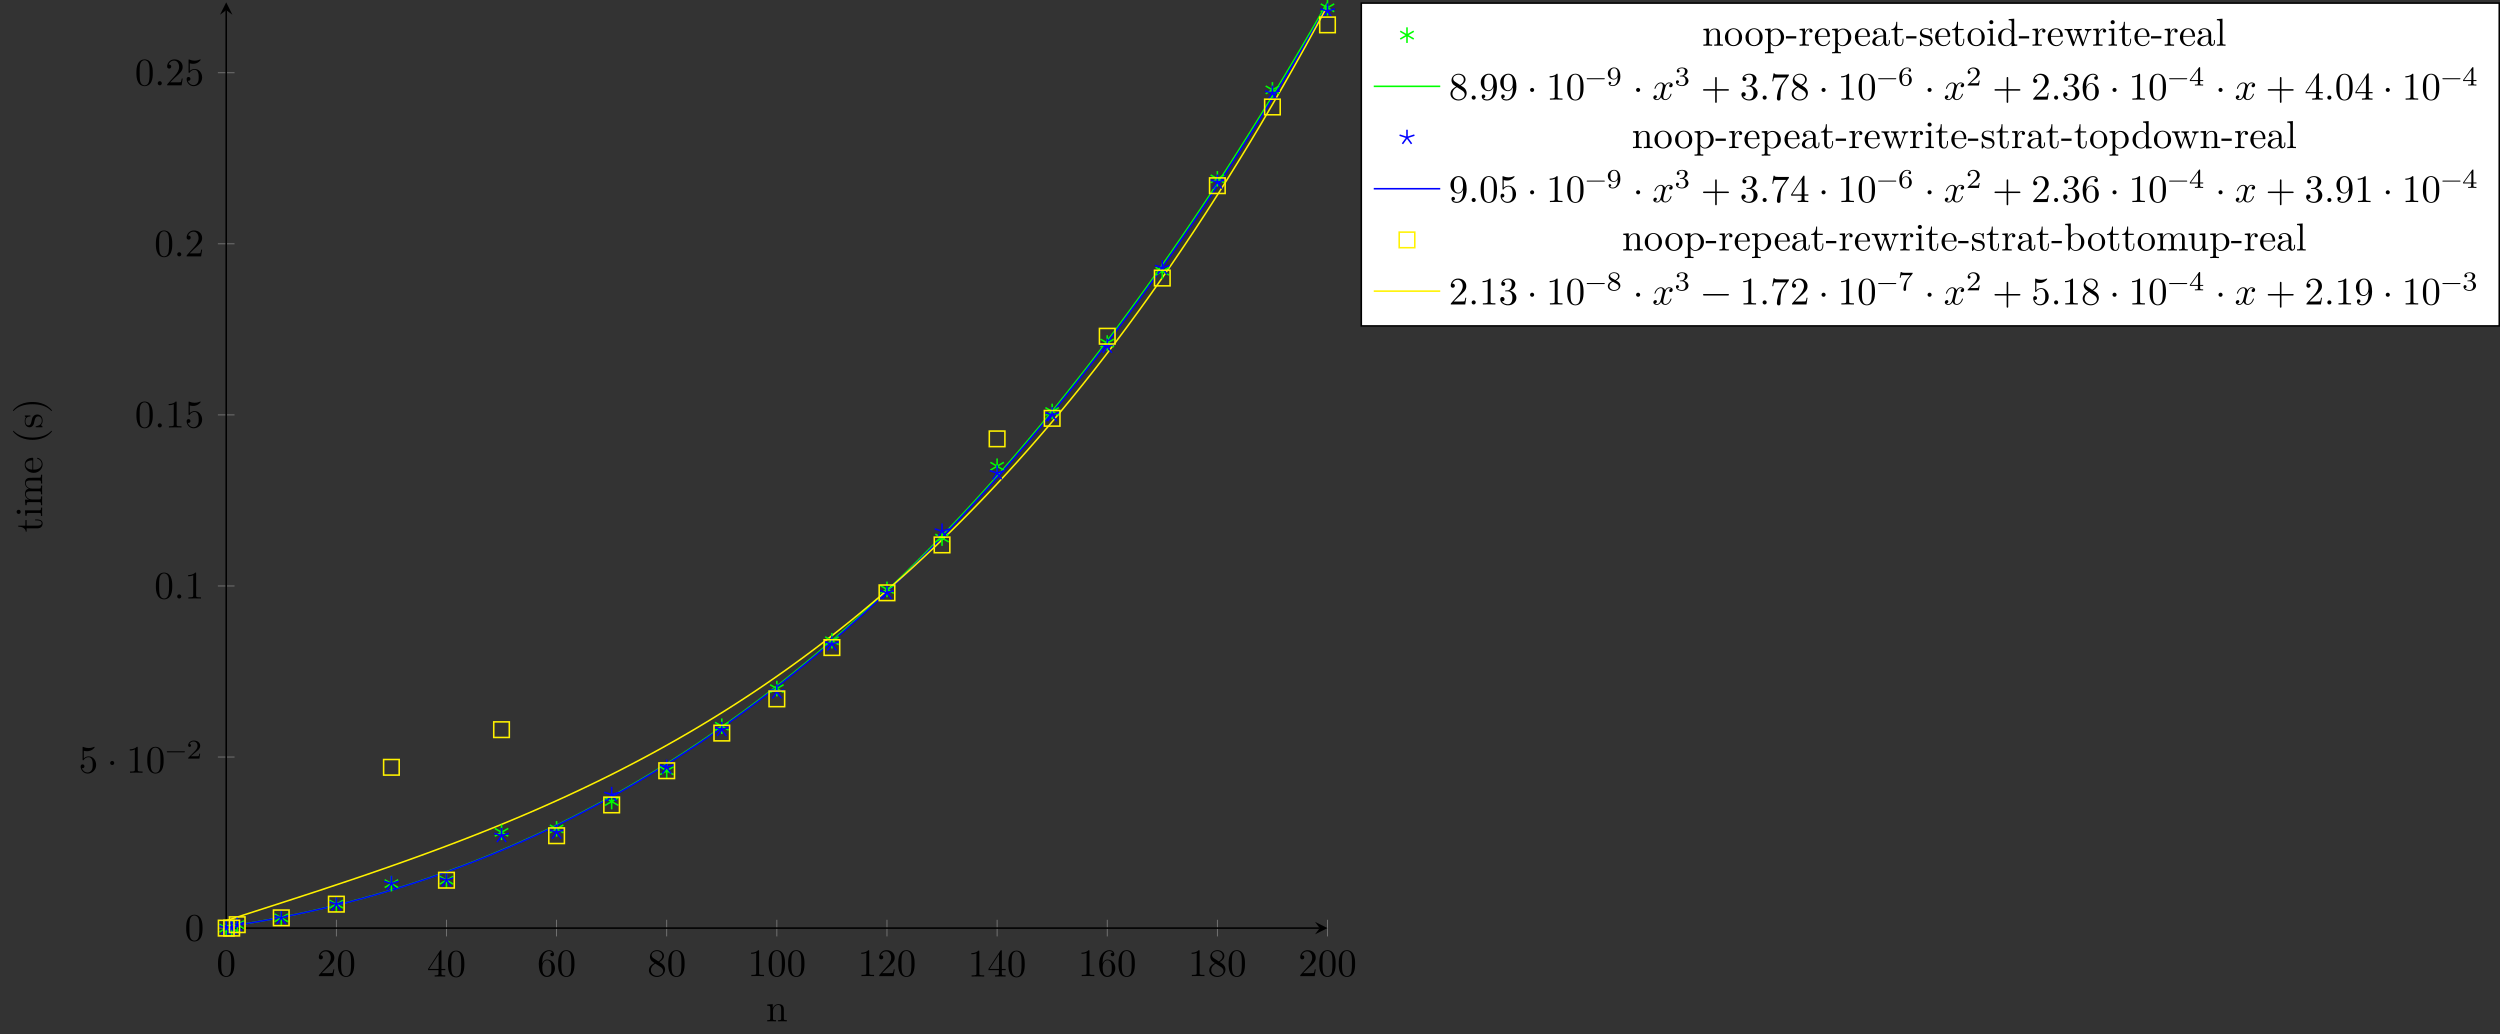 <?xml version="1.0" encoding="UTF-8"?>
<svg xmlns="http://www.w3.org/2000/svg" xmlns:xlink="http://www.w3.org/1999/xlink" width="639.474pt" height="264.573pt" viewBox="0 0 639.474 264.573" version="1.1">
<rect x="0" y="0" width="639.474" height="264.573" fill="#333333" stroke="none"/>
<defs>
<g>
<symbol overflow="visible" id="glyph0-0">
<path style="stroke:none;" d=""/>
</symbol>
<symbol overflow="visible" id="glyph0-1">
<path style="stroke:none;" d="M 4.578 -3.188 C 4.578 -3.984 4.531 -4.781 4.188 -5.516 C 3.734 -6.484 2.906 -6.641 2.5 -6.641 C 1.891 -6.641 1.172 -6.375 0.75 -5.453 C 0.438 -4.766 0.391 -3.984 0.391 -3.188 C 0.391 -2.438 0.422 -1.547 0.844 -0.781 C 1.266 0.016 2 0.219 2.484 0.219 C 3.016 0.219 3.781 0.016 4.219 -0.938 C 4.531 -1.625 4.578 -2.406 4.578 -3.188 Z M 3.766 -3.312 C 3.766 -2.562 3.766 -1.891 3.656 -1.25 C 3.5 -0.297 2.938 0 2.484 0 C 2.094 0 1.5 -0.25 1.328 -1.203 C 1.219 -1.797 1.219 -2.719 1.219 -3.312 C 1.219 -3.953 1.219 -4.609 1.297 -5.141 C 1.484 -6.328 2.234 -6.422 2.484 -6.422 C 2.812 -6.422 3.469 -6.234 3.656 -5.25 C 3.766 -4.688 3.766 -3.938 3.766 -3.312 Z M 3.766 -3.312 "/>
</symbol>
<symbol overflow="visible" id="glyph0-2">
<path style="stroke:none;" d="M 4.469 -1.734 L 4.234 -1.734 C 4.172 -1.438 4.109 -1 4 -0.844 C 3.938 -0.766 3.281 -0.766 3.062 -0.766 L 1.266 -0.766 L 2.328 -1.797 C 3.875 -3.172 4.469 -3.703 4.469 -4.703 C 4.469 -5.844 3.578 -6.641 2.359 -6.641 C 1.234 -6.641 0.5 -5.719 0.5 -4.828 C 0.5 -4.281 1 -4.281 1.031 -4.281 C 1.203 -4.281 1.547 -4.391 1.547 -4.812 C 1.547 -5.062 1.359 -5.328 1.016 -5.328 C 0.938 -5.328 0.922 -5.328 0.891 -5.312 C 1.109 -5.969 1.656 -6.328 2.234 -6.328 C 3.141 -6.328 3.562 -5.516 3.562 -4.703 C 3.562 -3.906 3.078 -3.125 2.516 -2.5 L 0.609 -0.375 C 0.5 -0.266 0.5 -0.234 0.5 0 L 4.203 0 Z M 4.469 -1.734 "/>
</symbol>
<symbol overflow="visible" id="glyph0-3">
<path style="stroke:none;" d="M 4.688 -1.641 L 4.688 -1.953 L 3.703 -1.953 L 3.703 -6.484 C 3.703 -6.688 3.703 -6.75 3.531 -6.75 C 3.453 -6.75 3.422 -6.75 3.344 -6.625 L 0.281 -1.953 L 0.281 -1.641 L 2.938 -1.641 L 2.938 -0.781 C 2.938 -0.422 2.906 -0.312 2.172 -0.312 L 1.969 -0.312 L 1.969 0 C 2.375 -0.031 2.891 -0.031 3.312 -0.031 C 3.734 -0.031 4.25 -0.031 4.672 0 L 4.672 -0.312 L 4.453 -0.312 C 3.719 -0.312 3.703 -0.422 3.703 -0.781 L 3.703 -1.641 Z M 2.984 -1.953 L 0.562 -1.953 L 2.984 -5.672 Z M 2.984 -1.953 "/>
</symbol>
<symbol overflow="visible" id="glyph0-4">
<path style="stroke:none;" d="M 4.562 -2.031 C 4.562 -3.297 3.672 -4.25 2.562 -4.25 C 1.891 -4.25 1.516 -3.75 1.312 -3.266 L 1.312 -3.516 C 1.312 -6.031 2.547 -6.391 3.062 -6.391 C 3.297 -6.391 3.719 -6.328 3.938 -5.984 C 3.781 -5.984 3.391 -5.984 3.391 -5.547 C 3.391 -5.234 3.625 -5.078 3.844 -5.078 C 4 -5.078 4.312 -5.172 4.312 -5.562 C 4.312 -6.156 3.875 -6.641 3.047 -6.641 C 1.766 -6.641 0.422 -5.359 0.422 -3.156 C 0.422 -0.484 1.578 0.219 2.5 0.219 C 3.609 0.219 4.562 -0.719 4.562 -2.031 Z M 3.656 -2.047 C 3.656 -1.562 3.656 -1.062 3.484 -0.703 C 3.188 -0.109 2.734 -0.062 2.5 -0.062 C 1.875 -0.062 1.578 -0.656 1.516 -0.812 C 1.328 -1.281 1.328 -2.078 1.328 -2.25 C 1.328 -3.031 1.656 -4.031 2.547 -4.031 C 2.719 -4.031 3.172 -4.031 3.484 -3.406 C 3.656 -3.047 3.656 -2.531 3.656 -2.047 Z M 3.656 -2.047 "/>
</symbol>
<symbol overflow="visible" id="glyph0-5">
<path style="stroke:none;" d="M 4.562 -1.672 C 4.562 -2.031 4.453 -2.484 4.062 -2.906 C 3.875 -3.109 3.719 -3.203 3.078 -3.609 C 3.797 -3.984 4.281 -4.5 4.281 -5.156 C 4.281 -6.078 3.406 -6.641 2.5 -6.641 C 1.5 -6.641 0.688 -5.906 0.688 -4.969 C 0.688 -4.797 0.703 -4.344 1.125 -3.875 C 1.234 -3.766 1.609 -3.516 1.859 -3.344 C 1.281 -3.047 0.422 -2.5 0.422 -1.5 C 0.422 -0.453 1.438 0.219 2.484 0.219 C 3.609 0.219 4.562 -0.609 4.562 -1.672 Z M 3.844 -5.156 C 3.844 -4.578 3.453 -4.109 2.859 -3.766 L 1.625 -4.562 C 1.172 -4.859 1.125 -5.188 1.125 -5.359 C 1.125 -5.969 1.781 -6.391 2.484 -6.391 C 3.203 -6.391 3.844 -5.875 3.844 -5.156 Z M 4.062 -1.312 C 4.062 -0.578 3.312 -0.062 2.5 -0.062 C 1.641 -0.062 0.922 -0.672 0.922 -1.5 C 0.922 -2.078 1.234 -2.719 2.078 -3.188 L 3.312 -2.406 C 3.594 -2.219 4.062 -1.922 4.062 -1.312 Z M 4.062 -1.312 "/>
</symbol>
<symbol overflow="visible" id="glyph0-6">
<path style="stroke:none;" d="M 4.172 0 L 4.172 -0.312 L 3.859 -0.312 C 2.953 -0.312 2.938 -0.422 2.938 -0.781 L 2.938 -6.375 C 2.938 -6.625 2.938 -6.641 2.703 -6.641 C 2.078 -6 1.203 -6 0.891 -6 L 0.891 -5.688 C 1.094 -5.688 1.672 -5.688 2.188 -5.953 L 2.188 -0.781 C 2.188 -0.422 2.156 -0.312 1.266 -0.312 L 0.953 -0.312 L 0.953 0 C 1.297 -0.031 2.156 -0.031 2.562 -0.031 C 2.953 -0.031 3.828 -0.031 4.172 0 Z M 4.172 0 "/>
</symbol>
<symbol overflow="visible" id="glyph0-7">
<path style="stroke:none;" d="M 4.469 -2 C 4.469 -3.188 3.656 -4.188 2.578 -4.188 C 2.109 -4.188 1.672 -4.031 1.312 -3.672 L 1.312 -5.625 C 1.516 -5.562 1.844 -5.5 2.156 -5.5 C 3.391 -5.5 4.094 -6.406 4.094 -6.531 C 4.094 -6.594 4.062 -6.641 3.984 -6.641 C 3.984 -6.641 3.953 -6.641 3.906 -6.609 C 3.703 -6.516 3.219 -6.312 2.547 -6.312 C 2.156 -6.312 1.688 -6.391 1.219 -6.594 C 1.141 -6.625 1.109 -6.625 1.109 -6.625 C 1 -6.625 1 -6.547 1 -6.391 L 1 -3.438 C 1 -3.266 1 -3.188 1.141 -3.188 C 1.219 -3.188 1.234 -3.203 1.281 -3.266 C 1.391 -3.422 1.75 -3.969 2.562 -3.969 C 3.078 -3.969 3.328 -3.516 3.406 -3.328 C 3.562 -2.953 3.594 -2.578 3.594 -2.078 C 3.594 -1.719 3.594 -1.125 3.344 -0.703 C 3.109 -0.312 2.734 -0.062 2.281 -0.062 C 1.562 -0.062 0.984 -0.594 0.812 -1.172 C 0.844 -1.172 0.875 -1.156 0.984 -1.156 C 1.312 -1.156 1.484 -1.406 1.484 -1.641 C 1.484 -1.891 1.312 -2.141 0.984 -2.141 C 0.844 -2.141 0.5 -2.062 0.5 -1.609 C 0.5 -0.75 1.188 0.219 2.297 0.219 C 3.453 0.219 4.469 -0.734 4.469 -2 Z M 4.469 -2 "/>
</symbol>
<symbol overflow="visible" id="glyph0-8">
<path style="stroke:none;" d="M 1.906 -2.5 C 1.906 -2.781 1.672 -3.016 1.391 -3.016 C 1.094 -3.016 0.859 -2.781 0.859 -2.5 C 0.859 -2.203 1.094 -1.969 1.391 -1.969 C 1.672 -1.969 1.906 -2.203 1.906 -2.5 Z M 1.906 -2.5 "/>
</symbol>
<symbol overflow="visible" id="glyph0-9">
<path style="stroke:none;" d="M 1.906 -0.531 C 1.906 -0.812 1.672 -1.062 1.391 -1.062 C 1.094 -1.062 0.859 -0.812 0.859 -0.531 C 0.859 -0.234 1.094 0 1.391 0 C 1.672 0 1.906 -0.234 1.906 -0.531 Z M 1.906 -0.531 "/>
</symbol>
<symbol overflow="visible" id="glyph0-10">
<path style="stroke:none;" d="M 4.562 -3.281 C 4.562 -5.969 3.406 -6.641 2.516 -6.641 C 1.969 -6.641 1.484 -6.453 1.062 -6.016 C 0.641 -5.562 0.422 -5.141 0.422 -4.391 C 0.422 -3.156 1.297 -2.172 2.406 -2.172 C 3.016 -2.172 3.422 -2.594 3.656 -3.172 L 3.656 -2.844 C 3.656 -0.516 2.625 -0.062 2.047 -0.062 C 1.875 -0.062 1.328 -0.078 1.062 -0.422 C 1.5 -0.422 1.578 -0.703 1.578 -0.875 C 1.578 -1.188 1.344 -1.328 1.125 -1.328 C 0.969 -1.328 0.672 -1.25 0.672 -0.859 C 0.672 -0.188 1.203 0.219 2.047 0.219 C 3.344 0.219 4.562 -1.141 4.562 -3.281 Z M 3.641 -4.203 C 3.641 -3.375 3.297 -2.406 2.422 -2.406 C 2.266 -2.406 1.797 -2.406 1.5 -3.031 C 1.312 -3.406 1.312 -3.891 1.312 -4.391 C 1.312 -4.922 1.312 -5.391 1.531 -5.766 C 1.797 -6.266 2.172 -6.391 2.516 -6.391 C 2.984 -6.391 3.312 -6.047 3.484 -5.609 C 3.594 -5.281 3.641 -4.656 3.641 -4.203 Z M 3.641 -4.203 "/>
</symbol>
<symbol overflow="visible" id="glyph0-11">
<path style="stroke:none;" d="M 5.25 -3.75 C 5.25 -4.266 4.672 -4.406 4.328 -4.406 C 3.75 -4.406 3.406 -3.875 3.281 -3.656 C 3.031 -4.312 2.5 -4.406 2.203 -4.406 C 1.172 -4.406 0.594 -3.125 0.594 -2.875 C 0.594 -2.766 0.719 -2.766 0.719 -2.766 C 0.797 -2.766 0.828 -2.797 0.844 -2.875 C 1.188 -3.938 1.844 -4.188 2.188 -4.188 C 2.375 -4.188 2.719 -4.094 2.719 -3.516 C 2.719 -3.203 2.547 -2.547 2.188 -1.141 C 2.031 -0.531 1.672 -0.109 1.234 -0.109 C 1.172 -0.109 0.953 -0.109 0.734 -0.234 C 0.984 -0.297 1.203 -0.5 1.203 -0.781 C 1.203 -1.047 0.984 -1.125 0.844 -1.125 C 0.531 -1.125 0.297 -0.875 0.297 -0.547 C 0.297 -0.094 0.781 0.109 1.219 0.109 C 1.891 0.109 2.25 -0.594 2.266 -0.641 C 2.391 -0.281 2.75 0.109 3.344 0.109 C 4.375 0.109 4.938 -1.172 4.938 -1.422 C 4.938 -1.531 4.859 -1.531 4.828 -1.531 C 4.734 -1.531 4.719 -1.484 4.688 -1.422 C 4.359 -0.344 3.688 -0.109 3.375 -0.109 C 2.984 -0.109 2.828 -0.422 2.828 -0.766 C 2.828 -0.984 2.875 -1.203 2.984 -1.641 L 3.328 -3.016 C 3.391 -3.266 3.625 -4.188 4.312 -4.188 C 4.359 -4.188 4.609 -4.188 4.812 -4.062 C 4.531 -4 4.344 -3.766 4.344 -3.516 C 4.344 -3.359 4.453 -3.172 4.719 -3.172 C 4.938 -3.172 5.25 -3.344 5.25 -3.75 Z M 5.25 -3.75 "/>
</symbol>
<symbol overflow="visible" id="glyph0-12">
<path style="stroke:none;" d="M 7.203 -2.5 C 7.203 -2.609 7.109 -2.688 7 -2.688 L 4.078 -2.688 L 4.078 -5.609 C 4.078 -5.719 3.984 -5.812 3.875 -5.812 C 3.766 -5.812 3.672 -5.719 3.672 -5.609 L 3.672 -2.688 L 0.75 -2.688 C 0.641 -2.688 0.562 -2.609 0.562 -2.5 C 0.562 -2.375 0.641 -2.297 0.75 -2.297 L 3.672 -2.297 L 3.672 0.625 C 3.672 0.734 3.766 0.828 3.875 0.828 C 3.984 0.828 4.078 0.734 4.078 0.625 L 4.078 -2.297 L 7 -2.297 C 7.109 -2.297 7.203 -2.375 7.203 -2.5 Z M 7.203 -2.5 "/>
</symbol>
<symbol overflow="visible" id="glyph0-13">
<path style="stroke:none;" d="M 4.562 -1.703 C 4.562 -2.516 3.922 -3.297 2.891 -3.516 C 3.703 -3.781 4.281 -4.469 4.281 -5.266 C 4.281 -6.078 3.406 -6.641 2.453 -6.641 C 1.453 -6.641 0.688 -6.047 0.688 -5.281 C 0.688 -4.953 0.906 -4.766 1.203 -4.766 C 1.5 -4.766 1.703 -4.984 1.703 -5.281 C 1.703 -5.766 1.234 -5.766 1.094 -5.766 C 1.391 -6.266 2.047 -6.391 2.406 -6.391 C 2.828 -6.391 3.375 -6.172 3.375 -5.281 C 3.375 -5.156 3.344 -4.578 3.094 -4.141 C 2.797 -3.656 2.453 -3.625 2.203 -3.625 C 2.125 -3.609 1.891 -3.594 1.812 -3.594 C 1.734 -3.578 1.672 -3.562 1.672 -3.469 C 1.672 -3.359 1.734 -3.359 1.906 -3.359 L 2.344 -3.359 C 3.156 -3.359 3.531 -2.688 3.531 -1.703 C 3.531 -0.344 2.844 -0.062 2.406 -0.062 C 1.969 -0.062 1.219 -0.234 0.875 -0.812 C 1.219 -0.766 1.531 -0.984 1.531 -1.359 C 1.531 -1.719 1.266 -1.922 0.984 -1.922 C 0.734 -1.922 0.422 -1.781 0.422 -1.344 C 0.422 -0.438 1.344 0.219 2.438 0.219 C 3.656 0.219 4.562 -0.688 4.562 -1.703 Z M 4.562 -1.703 "/>
</symbol>
<symbol overflow="visible" id="glyph0-14">
<path style="stroke:none;" d="M 4.828 -6.422 L 2.406 -6.422 C 1.203 -6.422 1.172 -6.547 1.141 -6.734 L 0.891 -6.734 L 0.562 -4.688 L 0.812 -4.688 C 0.844 -4.844 0.922 -5.469 1.062 -5.594 C 1.125 -5.656 1.906 -5.656 2.031 -5.656 L 4.094 -5.656 L 2.984 -4.078 C 2.078 -2.734 1.75 -1.344 1.75 -0.328 C 1.75 -0.234 1.75 0.219 2.219 0.219 C 2.672 0.219 2.672 -0.234 2.672 -0.328 L 2.672 -0.844 C 2.672 -1.391 2.703 -1.938 2.781 -2.469 C 2.828 -2.703 2.953 -3.562 3.406 -4.172 L 4.75 -6.078 C 4.828 -6.188 4.828 -6.203 4.828 -6.422 Z M 4.828 -6.422 "/>
</symbol>
<symbol overflow="visible" id="glyph0-15">
<path style="stroke:none;" d="M 7.203 -2.5 C 7.203 -2.609 7.109 -2.688 7 -2.688 L 0.75 -2.688 C 0.641 -2.688 0.562 -2.609 0.562 -2.5 C 0.562 -2.375 0.641 -2.297 0.75 -2.297 L 7 -2.297 C 7.109 -2.297 7.203 -2.375 7.203 -2.5 Z M 7.203 -2.5 "/>
</symbol>
<symbol overflow="visible" id="glyph1-0">
<path style="stroke:none;" d=""/>
</symbol>
<symbol overflow="visible" id="glyph1-1">
<path style="stroke:none;" d="M 5.031 -1.734 C 5.031 -1.812 4.969 -1.875 4.891 -1.875 L 0.531 -1.875 C 0.453 -1.875 0.391 -1.812 0.391 -1.734 C 0.391 -1.672 0.453 -1.609 0.531 -1.609 L 4.891 -1.609 C 4.969 -1.609 5.031 -1.672 5.031 -1.734 Z M 5.031 -1.734 "/>
</symbol>
<symbol overflow="visible" id="glyph1-2">
<path style="stroke:none;" d="M 3.516 -1.266 L 3.281 -1.266 C 3.266 -1.109 3.188 -0.703 3.094 -0.641 C 3.047 -0.594 2.516 -0.594 2.406 -0.594 L 1.125 -0.594 C 1.859 -1.234 2.109 -1.438 2.516 -1.766 C 3.031 -2.172 3.516 -2.609 3.516 -3.266 C 3.516 -4.109 2.781 -4.625 1.891 -4.625 C 1.031 -4.625 0.438 -4.016 0.438 -3.375 C 0.438 -3.031 0.734 -2.984 0.812 -2.984 C 0.969 -2.984 1.172 -3.109 1.172 -3.359 C 1.172 -3.484 1.125 -3.734 0.766 -3.734 C 0.984 -4.219 1.453 -4.375 1.781 -4.375 C 2.484 -4.375 2.844 -3.828 2.844 -3.266 C 2.844 -2.656 2.406 -2.188 2.188 -1.938 L 0.516 -0.266 C 0.438 -0.203 0.438 -0.188 0.438 0 L 3.312 0 Z M 3.516 -1.266 "/>
</symbol>
<symbol overflow="visible" id="glyph1-3">
<path style="stroke:none;" d="M 3.578 -2.297 C 3.578 -4.016 2.812 -4.625 2 -4.625 C 1.766 -4.625 1.297 -4.594 0.891 -4.203 C 0.656 -3.969 0.375 -3.703 0.375 -3.078 C 0.375 -2.188 1.078 -1.531 1.891 -1.531 C 2.453 -1.531 2.75 -1.906 2.906 -2.219 L 2.906 -2.078 C 2.906 -0.344 2.062 -0.078 1.641 -0.078 C 1.484 -0.078 1.109 -0.094 0.922 -0.312 C 1.219 -0.344 1.234 -0.578 1.234 -0.641 C 1.234 -0.812 1.109 -0.969 0.906 -0.969 C 0.703 -0.969 0.578 -0.828 0.578 -0.625 C 0.578 -0.156 0.969 0.141 1.641 0.141 C 2.641 0.141 3.578 -0.797 3.578 -2.297 Z M 2.891 -3 C 2.891 -2.094 2.375 -1.734 1.938 -1.734 C 1.656 -1.734 1.406 -1.812 1.203 -2.141 C 1.047 -2.391 1.047 -2.688 1.047 -3.078 C 1.047 -3.484 1.047 -3.75 1.25 -4.031 C 1.422 -4.281 1.641 -4.422 2 -4.422 C 2.359 -4.422 2.578 -4.203 2.688 -4.016 C 2.875 -3.734 2.891 -3.234 2.891 -3 Z M 2.891 -3 "/>
</symbol>
<symbol overflow="visible" id="glyph1-4">
<path style="stroke:none;" d="M 3.578 -1.203 C 3.578 -1.75 3.141 -2.297 2.375 -2.453 C 3.094 -2.719 3.359 -3.234 3.359 -3.672 C 3.359 -4.219 2.734 -4.625 1.953 -4.625 C 1.188 -4.625 0.594 -4.25 0.594 -3.688 C 0.594 -3.453 0.75 -3.328 0.953 -3.328 C 1.172 -3.328 1.312 -3.484 1.312 -3.672 C 1.312 -3.875 1.172 -4.031 0.953 -4.047 C 1.203 -4.344 1.672 -4.422 1.938 -4.422 C 2.25 -4.422 2.688 -4.266 2.688 -3.672 C 2.688 -3.375 2.594 -3.047 2.406 -2.844 C 2.188 -2.578 1.984 -2.562 1.641 -2.531 C 1.469 -2.516 1.453 -2.516 1.422 -2.516 C 1.422 -2.516 1.344 -2.5 1.344 -2.422 C 1.344 -2.328 1.406 -2.328 1.531 -2.328 L 1.906 -2.328 C 2.453 -2.328 2.844 -1.953 2.844 -1.203 C 2.844 -0.344 2.328 -0.078 1.938 -0.078 C 1.656 -0.078 1.031 -0.156 0.75 -0.578 C 1.078 -0.578 1.156 -0.812 1.156 -0.969 C 1.156 -1.188 0.984 -1.344 0.766 -1.344 C 0.578 -1.344 0.375 -1.219 0.375 -0.938 C 0.375 -0.281 1.094 0.141 1.938 0.141 C 2.906 0.141 3.578 -0.516 3.578 -1.203 Z M 3.578 -1.203 "/>
</symbol>
<symbol overflow="visible" id="glyph1-5">
<path style="stroke:none;" d="M 3.578 -1.422 C 3.578 -2.312 2.875 -2.969 2.062 -2.969 C 1.5 -2.969 1.203 -2.594 1.047 -2.281 C 1.047 -2.844 1.094 -3.359 1.359 -3.797 C 1.594 -4.172 1.969 -4.422 2.422 -4.422 C 2.625 -4.422 2.906 -4.375 3.047 -4.188 C 2.875 -4.172 2.719 -4.047 2.719 -3.844 C 2.719 -3.672 2.844 -3.516 3.047 -3.516 C 3.266 -3.516 3.391 -3.656 3.391 -3.859 C 3.391 -4.266 3.094 -4.625 2.406 -4.625 C 1.406 -4.625 0.375 -3.703 0.375 -2.203 C 0.375 -0.406 1.219 0.141 2 0.141 C 2.844 0.141 3.578 -0.516 3.578 -1.422 Z M 2.906 -1.422 C 2.906 -1.031 2.906 -0.734 2.719 -0.453 C 2.562 -0.219 2.328 -0.078 2 -0.078 C 1.641 -0.078 1.375 -0.281 1.219 -0.594 C 1.125 -0.797 1.062 -1.156 1.062 -1.562 C 1.062 -2.25 1.469 -2.766 2.031 -2.766 C 2.344 -2.766 2.562 -2.641 2.734 -2.391 C 2.906 -2.125 2.906 -1.828 2.906 -1.422 Z M 2.906 -1.422 "/>
</symbol>
<symbol overflow="visible" id="glyph1-6">
<path style="stroke:none;" d="M 3.688 -1.141 L 3.688 -1.391 L 2.906 -1.391 L 2.906 -4.5 C 2.906 -4.641 2.906 -4.703 2.766 -4.703 C 2.672 -4.703 2.641 -4.703 2.578 -4.594 L 0.266 -1.391 L 0.266 -1.141 L 2.328 -1.141 L 2.328 -0.578 C 2.328 -0.328 2.328 -0.25 1.75 -0.25 L 1.562 -0.25 L 1.562 0 L 2.609 -0.031 L 3.672 0 L 3.672 -0.25 L 3.484 -0.25 C 2.906 -0.25 2.906 -0.328 2.906 -0.578 L 2.906 -1.141 Z M 2.375 -1.391 L 0.531 -1.391 L 2.375 -3.938 Z M 2.375 -1.391 "/>
</symbol>
<symbol overflow="visible" id="glyph1-7">
<path style="stroke:none;" d="M 3.578 -1.172 C 3.578 -1.641 3.312 -2.031 2.906 -2.266 L 2.469 -2.516 C 3.016 -2.781 3.359 -3.109 3.359 -3.594 C 3.359 -4.266 2.656 -4.625 1.984 -4.625 C 1.219 -4.625 0.594 -4.125 0.594 -3.469 C 0.594 -3.141 0.75 -2.906 0.875 -2.766 C 1 -2.609 1.047 -2.578 1.453 -2.344 C 1.062 -2.172 0.375 -1.797 0.375 -1.062 C 0.375 -0.297 1.172 0.141 1.969 0.141 C 2.859 0.141 3.578 -0.422 3.578 -1.172 Z M 3 -3.594 C 3 -2.969 2.266 -2.656 2.266 -2.656 C 2.266 -2.656 2.234 -2.656 2.188 -2.688 L 1.344 -3.172 C 1.156 -3.281 0.969 -3.469 0.969 -3.734 C 0.969 -4.172 1.469 -4.422 1.969 -4.422 C 2.516 -4.422 3 -4.078 3 -3.594 Z M 3.156 -0.938 C 3.156 -0.406 2.578 -0.078 1.984 -0.078 C 1.344 -0.078 0.797 -0.5 0.797 -1.062 C 0.797 -1.578 1.172 -1.984 1.672 -2.203 C 2.062 -1.984 2.078 -1.984 2.641 -1.656 C 2.812 -1.547 3.156 -1.344 3.156 -0.938 Z M 3.156 -0.938 "/>
</symbol>
<symbol overflow="visible" id="glyph1-8">
<path style="stroke:none;" d="M 3.797 -4.484 L 1.969 -4.484 C 1.688 -4.484 1.609 -4.5 1.359 -4.516 C 1 -4.547 0.984 -4.594 0.969 -4.703 L 0.734 -4.703 L 0.484 -3.219 L 0.719 -3.219 C 0.734 -3.328 0.812 -3.781 0.922 -3.859 C 0.969 -3.891 1.547 -3.891 1.641 -3.891 L 3.156 -3.891 L 2.438 -2.969 C 1.531 -1.781 1.438 -0.672 1.438 -0.266 C 1.438 -0.188 1.438 0.141 1.766 0.141 C 2.109 0.141 2.109 -0.172 2.109 -0.266 L 2.109 -0.547 C 2.109 -1.891 2.391 -2.516 2.688 -2.891 L 3.734 -4.203 C 3.797 -4.297 3.797 -4.312 3.797 -4.484 Z M 3.797 -4.484 "/>
</symbol>
<symbol overflow="visible" id="glyph2-0">
<path style="stroke:none;" d=""/>
</symbol>
<symbol overflow="visible" id="glyph2-1">
<path style="stroke:none;" d="M 5.328 0 L 5.328 -0.312 C 4.812 -0.312 4.562 -0.312 4.562 -0.609 L 4.562 -2.516 C 4.562 -3.375 4.562 -3.672 4.25 -4.031 C 4.109 -4.203 3.781 -4.406 3.203 -4.406 C 2.469 -4.406 2 -3.984 1.719 -3.359 L 1.719 -4.406 L 0.312 -4.297 L 0.312 -3.984 C 1.016 -3.984 1.094 -3.922 1.094 -3.422 L 1.094 -0.75 C 1.094 -0.312 0.984 -0.312 0.312 -0.312 L 0.312 0 L 1.453 -0.031 L 2.562 0 L 2.562 -0.312 C 1.891 -0.312 1.781 -0.312 1.781 -0.75 L 1.781 -2.594 C 1.781 -3.625 2.5 -4.188 3.125 -4.188 C 3.766 -4.188 3.875 -3.656 3.875 -3.078 L 3.875 -0.75 C 3.875 -0.312 3.766 -0.312 3.094 -0.312 L 3.094 0 L 4.219 -0.031 Z M 5.328 0 "/>
</symbol>
<symbol overflow="visible" id="glyph2-2">
<path style="stroke:none;" d="M 4.688 -2.141 C 4.688 -3.406 3.703 -4.469 2.5 -4.469 C 1.25 -4.469 0.281 -3.375 0.281 -2.141 C 0.281 -0.844 1.312 0.109 2.484 0.109 C 3.688 0.109 4.688 -0.875 4.688 -2.141 Z M 3.875 -2.219 C 3.875 -1.859 3.875 -1.312 3.656 -0.875 C 3.422 -0.422 2.984 -0.141 2.5 -0.141 C 2.062 -0.141 1.625 -0.344 1.359 -0.812 C 1.109 -1.25 1.109 -1.859 1.109 -2.219 C 1.109 -2.609 1.109 -3.141 1.344 -3.578 C 1.609 -4.031 2.078 -4.25 2.484 -4.25 C 2.922 -4.25 3.344 -4.031 3.609 -3.594 C 3.875 -3.172 3.875 -2.594 3.875 -2.219 Z M 3.875 -2.219 "/>
</symbol>
<symbol overflow="visible" id="glyph2-3">
<path style="stroke:none;" d="M 5.188 -2.156 C 5.188 -3.422 4.234 -4.406 3.109 -4.406 C 2.328 -4.406 1.906 -3.969 1.719 -3.75 L 1.719 -4.406 L 0.281 -4.297 L 0.281 -3.984 C 0.984 -3.984 1.062 -3.922 1.062 -3.484 L 1.062 1.172 C 1.062 1.625 0.953 1.625 0.281 1.625 L 0.281 1.938 L 1.391 1.906 L 2.516 1.938 L 2.516 1.625 C 1.859 1.625 1.75 1.625 1.75 1.172 L 1.75 -0.594 C 1.797 -0.422 2.219 0.109 2.969 0.109 C 4.156 0.109 5.188 -0.875 5.188 -2.156 Z M 4.359 -2.156 C 4.359 -0.953 3.672 -0.109 2.938 -0.109 C 2.531 -0.109 2.156 -0.312 1.891 -0.719 C 1.75 -0.922 1.75 -0.938 1.75 -1.141 L 1.75 -3.359 C 2.031 -3.875 2.516 -4.156 3.031 -4.156 C 3.766 -4.156 4.359 -3.281 4.359 -2.156 Z M 4.359 -2.156 "/>
</symbol>
<symbol overflow="visible" id="glyph2-4">
<path style="stroke:none;" d="M 2.75 -1.859 L 2.75 -2.438 L 0.109 -2.438 L 0.109 -1.859 Z M 2.75 -1.859 "/>
</symbol>
<symbol overflow="visible" id="glyph2-5">
<path style="stroke:none;" d="M 3.625 -3.797 C 3.625 -4.109 3.312 -4.406 2.891 -4.406 C 2.156 -4.406 1.797 -3.734 1.672 -3.312 L 1.672 -4.406 L 0.281 -4.297 L 0.281 -3.984 C 0.984 -3.984 1.062 -3.922 1.062 -3.422 L 1.062 -0.75 C 1.062 -0.312 0.953 -0.312 0.281 -0.312 L 0.281 0 L 1.422 -0.031 C 1.812 -0.031 2.281 -0.031 2.688 0 L 2.688 -0.312 L 2.469 -0.312 C 1.734 -0.312 1.719 -0.422 1.719 -0.781 L 1.719 -2.312 C 1.719 -3.297 2.141 -4.188 2.891 -4.188 C 2.953 -4.188 2.984 -4.188 3 -4.172 C 2.969 -4.172 2.766 -4.047 2.766 -3.781 C 2.766 -3.516 2.984 -3.359 3.203 -3.359 C 3.375 -3.359 3.625 -3.484 3.625 -3.797 Z M 3.625 -3.797 "/>
</symbol>
<symbol overflow="visible" id="glyph2-6">
<path style="stroke:none;" d="M 4.141 -1.188 C 4.141 -1.281 4.062 -1.312 4 -1.312 C 3.922 -1.312 3.891 -1.25 3.875 -1.172 C 3.531 -0.141 2.625 -0.141 2.531 -0.141 C 2.031 -0.141 1.641 -0.438 1.406 -0.812 C 1.109 -1.281 1.109 -1.938 1.109 -2.297 L 3.891 -2.297 C 4.109 -2.297 4.141 -2.297 4.141 -2.516 C 4.141 -3.5 3.594 -4.469 2.359 -4.469 C 1.203 -4.469 0.281 -3.438 0.281 -2.188 C 0.281 -0.859 1.328 0.109 2.469 0.109 C 3.688 0.109 4.141 -1 4.141 -1.188 Z M 3.484 -2.516 L 1.109 -2.516 C 1.172 -4 2.016 -4.25 2.359 -4.25 C 3.375 -4.25 3.484 -2.906 3.484 -2.516 Z M 3.484 -2.516 "/>
</symbol>
<symbol overflow="visible" id="glyph2-7">
<path style="stroke:none;" d="M 4.812 -0.891 L 4.812 -1.453 L 4.562 -1.453 L 4.562 -0.891 C 4.562 -0.312 4.312 -0.25 4.203 -0.25 C 3.875 -0.25 3.844 -0.703 3.844 -0.75 L 3.844 -2.734 C 3.844 -3.156 3.844 -3.547 3.484 -3.922 C 3.094 -4.312 2.594 -4.469 2.109 -4.469 C 1.297 -4.469 0.609 -4 0.609 -3.344 C 0.609 -3.047 0.812 -2.875 1.062 -2.875 C 1.344 -2.875 1.531 -3.078 1.531 -3.328 C 1.531 -3.453 1.469 -3.781 1.016 -3.781 C 1.281 -4.141 1.781 -4.25 2.094 -4.25 C 2.578 -4.25 3.156 -3.859 3.156 -2.969 L 3.156 -2.609 C 2.641 -2.578 1.938 -2.547 1.312 -2.25 C 0.562 -1.906 0.312 -1.391 0.312 -0.953 C 0.312 -0.141 1.281 0.109 1.906 0.109 C 2.578 0.109 3.031 -0.297 3.219 -0.75 C 3.266 -0.359 3.531 0.062 4 0.062 C 4.203 0.062 4.812 -0.078 4.812 -0.891 Z M 3.156 -1.391 C 3.156 -0.453 2.438 -0.109 1.984 -0.109 C 1.5 -0.109 1.094 -0.453 1.094 -0.953 C 1.094 -1.5 1.5 -2.328 3.156 -2.391 Z M 3.156 -1.391 "/>
</symbol>
<symbol overflow="visible" id="glyph2-8">
<path style="stroke:none;" d="M 3.312 -1.234 L 3.312 -1.797 L 3.062 -1.797 L 3.062 -1.25 C 3.062 -0.516 2.766 -0.141 2.391 -0.141 C 1.719 -0.141 1.719 -1.047 1.719 -1.219 L 1.719 -3.984 L 3.156 -3.984 L 3.156 -4.297 L 1.719 -4.297 L 1.719 -6.125 L 1.469 -6.125 C 1.469 -5.312 1.172 -4.25 0.188 -4.203 L 0.188 -3.984 L 1.031 -3.984 L 1.031 -1.234 C 1.031 -0.016 1.969 0.109 2.328 0.109 C 3.031 0.109 3.312 -0.594 3.312 -1.234 Z M 3.312 -1.234 "/>
</symbol>
<symbol overflow="visible" id="glyph2-9">
<path style="stroke:none;" d="M 3.594 -1.281 C 3.594 -1.797 3.297 -2.109 3.172 -2.219 C 2.844 -2.547 2.453 -2.625 2.031 -2.703 C 1.469 -2.812 0.812 -2.938 0.812 -3.516 C 0.812 -3.875 1.062 -4.281 1.922 -4.281 C 3.016 -4.281 3.078 -3.375 3.094 -3.078 C 3.094 -2.984 3.203 -2.984 3.203 -2.984 C 3.344 -2.984 3.344 -3.031 3.344 -3.219 L 3.344 -4.234 C 3.344 -4.391 3.344 -4.469 3.234 -4.469 C 3.188 -4.469 3.156 -4.469 3.031 -4.344 C 3 -4.312 2.906 -4.219 2.859 -4.188 C 2.484 -4.469 2.078 -4.469 1.922 -4.469 C 0.703 -4.469 0.328 -3.797 0.328 -3.234 C 0.328 -2.891 0.484 -2.609 0.75 -2.391 C 1.078 -2.141 1.359 -2.078 2.078 -1.938 C 2.297 -1.891 3.109 -1.734 3.109 -1.016 C 3.109 -0.516 2.766 -0.109 1.984 -0.109 C 1.141 -0.109 0.781 -0.672 0.594 -1.531 C 0.562 -1.656 0.562 -1.688 0.453 -1.688 C 0.328 -1.688 0.328 -1.625 0.328 -1.453 L 0.328 -0.125 C 0.328 0.047 0.328 0.109 0.438 0.109 C 0.484 0.109 0.5 0.094 0.688 -0.094 C 0.703 -0.109 0.703 -0.125 0.891 -0.312 C 1.328 0.094 1.781 0.109 1.984 0.109 C 3.125 0.109 3.594 -0.562 3.594 -1.281 Z M 3.594 -1.281 "/>
</symbol>
<symbol overflow="visible" id="glyph2-10">
<path style="stroke:none;" d="M 2.469 0 L 2.469 -0.312 C 1.797 -0.312 1.766 -0.359 1.766 -0.75 L 1.766 -4.406 L 0.375 -4.297 L 0.375 -3.984 C 1.016 -3.984 1.109 -3.922 1.109 -3.438 L 1.109 -0.75 C 1.109 -0.312 1 -0.312 0.328 -0.312 L 0.328 0 L 1.422 -0.031 C 1.781 -0.031 2.125 -0.016 2.469 0 Z M 1.906 -6.016 C 1.906 -6.297 1.688 -6.547 1.391 -6.547 C 1.047 -6.547 0.844 -6.266 0.844 -6.016 C 0.844 -5.75 1.078 -5.5 1.375 -5.5 C 1.719 -5.5 1.906 -5.766 1.906 -6.016 Z M 1.906 -6.016 "/>
</symbol>
<symbol overflow="visible" id="glyph2-11">
<path style="stroke:none;" d="M 5.25 0 L 5.25 -0.312 C 4.562 -0.312 4.469 -0.375 4.469 -0.875 L 4.469 -6.922 L 3.047 -6.812 L 3.047 -6.5 C 3.734 -6.5 3.812 -6.438 3.812 -5.938 L 3.812 -3.781 C 3.531 -4.141 3.094 -4.406 2.562 -4.406 C 1.391 -4.406 0.344 -3.422 0.344 -2.141 C 0.344 -0.875 1.312 0.109 2.453 0.109 C 3.094 0.109 3.531 -0.234 3.781 -0.547 L 3.781 0.109 Z M 3.781 -1.172 C 3.781 -1 3.781 -0.984 3.672 -0.812 C 3.375 -0.328 2.938 -0.109 2.5 -0.109 C 2.047 -0.109 1.688 -0.375 1.453 -0.75 C 1.203 -1.156 1.172 -1.719 1.172 -2.141 C 1.172 -2.5 1.188 -3.094 1.469 -3.547 C 1.688 -3.859 2.062 -4.188 2.609 -4.188 C 2.953 -4.188 3.375 -4.031 3.672 -3.594 C 3.781 -3.422 3.781 -3.406 3.781 -3.219 Z M 3.781 -1.172 "/>
</symbol>
<symbol overflow="visible" id="glyph2-12">
<path style="stroke:none;" d="M 7.016 -3.984 L 7.016 -4.297 C 6.781 -4.281 6.5 -4.266 6.281 -4.266 L 5.359 -4.297 L 5.359 -3.984 C 5.719 -3.984 5.938 -3.797 5.938 -3.516 C 5.938 -3.453 5.938 -3.422 5.875 -3.297 L 4.969 -0.75 L 3.984 -3.531 C 3.953 -3.656 3.938 -3.672 3.938 -3.719 C 3.938 -3.984 4.328 -3.984 4.531 -3.984 L 4.531 -4.297 L 3.484 -4.266 C 3.188 -4.266 2.906 -4.281 2.609 -4.297 L 2.609 -3.984 C 2.969 -3.984 3.125 -3.969 3.234 -3.844 C 3.281 -3.781 3.391 -3.484 3.453 -3.297 L 2.609 -0.875 L 1.656 -3.531 C 1.609 -3.656 1.609 -3.672 1.609 -3.719 C 1.609 -3.984 2 -3.984 2.188 -3.984 L 2.188 -4.297 L 1.109 -4.266 L 0.172 -4.297 L 0.172 -3.984 C 0.672 -3.984 0.797 -3.953 0.922 -3.641 L 2.172 -0.109 C 2.219 0.031 2.25 0.109 2.375 0.109 C 2.516 0.109 2.531 0.047 2.578 -0.094 L 3.594 -2.906 L 4.609 -0.078 C 4.641 0.031 4.672 0.109 4.812 0.109 C 4.938 0.109 4.969 0.016 5 -0.078 L 6.172 -3.344 C 6.344 -3.844 6.656 -3.984 7.016 -3.984 Z M 7.016 -3.984 "/>
</symbol>
<symbol overflow="visible" id="glyph2-13">
<path style="stroke:none;" d="M 2.547 0 L 2.547 -0.312 C 1.875 -0.312 1.766 -0.312 1.766 -0.75 L 1.766 -6.922 L 0.328 -6.812 L 0.328 -6.5 C 1.031 -6.5 1.109 -6.438 1.109 -5.938 L 1.109 -0.75 C 1.109 -0.312 1 -0.312 0.328 -0.312 L 0.328 0 L 1.438 -0.031 Z M 2.547 0 "/>
</symbol>
<symbol overflow="visible" id="glyph2-14">
<path style="stroke:none;" d="M 5.188 -2.156 C 5.188 -3.422 4.219 -4.406 3.078 -4.406 C 2.297 -4.406 1.875 -3.938 1.719 -3.766 L 1.719 -6.922 L 0.281 -6.812 L 0.281 -6.5 C 0.984 -6.5 1.062 -6.438 1.062 -5.938 L 1.062 0 L 1.312 0 L 1.672 -0.625 C 1.812 -0.391 2.234 0.109 2.969 0.109 C 4.156 0.109 5.188 -0.875 5.188 -2.156 Z M 4.359 -2.156 C 4.359 -1.797 4.344 -1.203 4.062 -0.75 C 3.844 -0.438 3.469 -0.109 2.938 -0.109 C 2.484 -0.109 2.125 -0.344 1.891 -0.719 C 1.75 -0.922 1.75 -0.953 1.75 -1.141 L 1.75 -3.188 C 1.75 -3.375 1.75 -3.391 1.859 -3.547 C 2.25 -4.109 2.797 -4.188 3.031 -4.188 C 3.484 -4.188 3.844 -3.922 4.078 -3.547 C 4.344 -3.141 4.359 -2.578 4.359 -2.156 Z M 4.359 -2.156 "/>
</symbol>
<symbol overflow="visible" id="glyph2-15">
<path style="stroke:none;" d="M 8.109 0 L 8.109 -0.312 C 7.594 -0.312 7.344 -0.312 7.328 -0.609 L 7.328 -2.516 C 7.328 -3.375 7.328 -3.672 7.016 -4.031 C 6.875 -4.203 6.547 -4.406 5.969 -4.406 C 5.141 -4.406 4.688 -3.812 4.531 -3.422 C 4.391 -4.297 3.656 -4.406 3.203 -4.406 C 2.469 -4.406 2 -3.984 1.719 -3.359 L 1.719 -4.406 L 0.312 -4.297 L 0.312 -3.984 C 1.016 -3.984 1.094 -3.922 1.094 -3.422 L 1.094 -0.75 C 1.094 -0.312 0.984 -0.312 0.312 -0.312 L 0.312 0 L 1.453 -0.031 L 2.562 0 L 2.562 -0.312 C 1.891 -0.312 1.781 -0.312 1.781 -0.75 L 1.781 -2.594 C 1.781 -3.625 2.5 -4.188 3.125 -4.188 C 3.766 -4.188 3.875 -3.656 3.875 -3.078 L 3.875 -0.75 C 3.875 -0.312 3.766 -0.312 3.094 -0.312 L 3.094 0 L 4.219 -0.031 L 5.328 0 L 5.328 -0.312 C 4.672 -0.312 4.562 -0.312 4.562 -0.75 L 4.562 -2.594 C 4.562 -3.625 5.266 -4.188 5.906 -4.188 C 6.531 -4.188 6.641 -3.656 6.641 -3.078 L 6.641 -0.75 C 6.641 -0.312 6.531 -0.312 5.859 -0.312 L 5.859 0 L 6.984 -0.031 Z M 8.109 0 "/>
</symbol>
<symbol overflow="visible" id="glyph2-16">
<path style="stroke:none;" d="M 5.328 0 L 5.328 -0.312 C 4.641 -0.312 4.562 -0.375 4.562 -0.875 L 4.562 -4.406 L 3.094 -4.297 L 3.094 -3.984 C 3.781 -3.984 3.875 -3.922 3.875 -3.422 L 3.875 -1.656 C 3.875 -0.781 3.391 -0.109 2.656 -0.109 C 1.828 -0.109 1.781 -0.578 1.781 -1.094 L 1.781 -4.406 L 0.312 -4.297 L 0.312 -3.984 C 1.094 -3.984 1.094 -3.953 1.094 -3.078 L 1.094 -1.578 C 1.094 -0.797 1.094 0.109 2.609 0.109 C 3.172 0.109 3.609 -0.172 3.891 -0.781 L 3.891 0.109 Z M 5.328 0 "/>
</symbol>
<symbol overflow="visible" id="glyph3-0">
<path style="stroke:none;" d=""/>
</symbol>
<symbol overflow="visible" id="glyph3-1">
<path style="stroke:none;" d="M -1.234 -3.312 L -1.797 -3.312 L -1.797 -3.062 L -1.25 -3.062 C -0.516 -3.062 -0.141 -2.766 -0.141 -2.391 C -0.141 -1.719 -1.047 -1.719 -1.219 -1.719 L -3.984 -1.719 L -3.984 -3.156 L -4.297 -3.156 L -4.297 -1.719 L -6.125 -1.719 L -6.125 -1.469 C -5.312 -1.469 -4.25 -1.172 -4.203 -0.188 L -3.984 -0.188 L -3.984 -1.031 L -1.234 -1.031 C -0.016 -1.031 0.109 -1.969 0.109 -2.328 C 0.109 -3.031 -0.594 -3.312 -1.234 -3.312 Z M -1.234 -3.312 "/>
</symbol>
<symbol overflow="visible" id="glyph3-2">
<path style="stroke:none;" d="M 0 -2.469 L -0.312 -2.469 C -0.312 -1.797 -0.359 -1.766 -0.75 -1.766 L -4.406 -1.766 L -4.297 -0.375 L -3.984 -0.375 C -3.984 -1.016 -3.922 -1.109 -3.438 -1.109 L -0.75 -1.109 C -0.312 -1.109 -0.312 -1 -0.312 -0.328 L 0 -0.328 L -0.031 -1.422 C -0.031 -1.781 -0.016 -2.125 0 -2.469 Z M -6.016 -1.906 C -6.297 -1.906 -6.547 -1.688 -6.547 -1.391 C -6.547 -1.047 -6.266 -0.844 -6.016 -0.844 C -5.75 -0.844 -5.5 -1.078 -5.5 -1.375 C -5.5 -1.719 -5.766 -1.906 -6.016 -1.906 Z M -6.016 -1.906 "/>
</symbol>
<symbol overflow="visible" id="glyph3-3">
<path style="stroke:none;" d="M 0 -8.109 L -0.312 -8.109 C -0.312 -7.594 -0.312 -7.344 -0.609 -7.328 L -2.516 -7.328 C -3.375 -7.328 -3.672 -7.328 -4.031 -7.016 C -4.203 -6.875 -4.406 -6.547 -4.406 -5.969 C -4.406 -5.141 -3.812 -4.688 -3.422 -4.531 C -4.297 -4.391 -4.406 -3.656 -4.406 -3.203 C -4.406 -2.469 -3.984 -2 -3.359 -1.719 L -4.406 -1.719 L -4.297 -0.312 L -3.984 -0.312 C -3.984 -1.016 -3.922 -1.094 -3.422 -1.094 L -0.75 -1.094 C -0.312 -1.094 -0.312 -0.984 -0.312 -0.312 L 0 -0.312 L -0.031 -1.453 L 0 -2.562 L -0.312 -2.562 C -0.312 -1.891 -0.312 -1.781 -0.75 -1.781 L -2.594 -1.781 C -3.625 -1.781 -4.188 -2.5 -4.188 -3.125 C -4.188 -3.766 -3.656 -3.875 -3.078 -3.875 L -0.75 -3.875 C -0.312 -3.875 -0.312 -3.766 -0.312 -3.094 L 0 -3.094 L -0.031 -4.219 L 0 -5.328 L -0.312 -5.328 C -0.312 -4.672 -0.312 -4.562 -0.75 -4.562 L -2.594 -4.562 C -3.625 -4.562 -4.188 -5.266 -4.188 -5.906 C -4.188 -6.531 -3.656 -6.641 -3.078 -6.641 L -0.75 -6.641 C -0.312 -6.641 -0.312 -6.531 -0.312 -5.859 L 0 -5.859 L -0.031 -6.984 Z M 0 -8.109 "/>
</symbol>
<symbol overflow="visible" id="glyph3-4">
<path style="stroke:none;" d="M -1.188 -4.141 C -1.281 -4.141 -1.312 -4.062 -1.312 -4 C -1.312 -3.922 -1.25 -3.891 -1.172 -3.875 C -0.141 -3.531 -0.141 -2.625 -0.141 -2.531 C -0.141 -2.031 -0.438 -1.641 -0.812 -1.406 C -1.281 -1.109 -1.938 -1.109 -2.297 -1.109 L -2.297 -3.891 C -2.297 -4.109 -2.297 -4.141 -2.516 -4.141 C -3.5 -4.141 -4.469 -3.594 -4.469 -2.359 C -4.469 -1.203 -3.438 -0.281 -2.188 -0.281 C -0.859 -0.281 0.109 -1.328 0.109 -2.469 C 0.109 -3.688 -1 -4.141 -1.188 -4.141 Z M -2.516 -3.484 L -2.516 -1.109 C -4 -1.172 -4.25 -2.016 -4.25 -2.359 C -4.25 -3.375 -2.906 -3.484 -2.516 -3.484 Z M -2.516 -3.484 "/>
</symbol>
<symbol overflow="visible" id="glyph3-5">
<path style="stroke:none;" d="M 2.391 -3.297 C 2.359 -3.297 2.344 -3.297 2.172 -3.125 C 0.922 -1.891 -0.969 -1.562 -2.5 -1.562 C -4.234 -1.562 -5.969 -1.938 -7.203 -3.172 C -7.328 -3.297 -7.344 -3.297 -7.375 -3.297 C -7.453 -3.297 -7.484 -3.266 -7.484 -3.203 C -7.484 -3.094 -6.797 -2.203 -5.531 -1.609 C -4.438 -1.109 -3.328 -0.984 -2.5 -0.984 C -1.719 -0.984 -0.516 -1.094 0.625 -1.641 C 1.844 -2.25 2.5 -3.094 2.5 -3.203 C 2.5 -3.266 2.469 -3.297 2.391 -3.297 Z M 2.391 -3.297 "/>
</symbol>
<symbol overflow="visible" id="glyph3-6">
<path style="stroke:none;" d="M -1.281 -3.594 C -1.797 -3.594 -2.109 -3.297 -2.219 -3.172 C -2.547 -2.844 -2.625 -2.453 -2.703 -2.031 C -2.812 -1.469 -2.938 -0.812 -3.516 -0.812 C -3.875 -0.812 -4.281 -1.062 -4.281 -1.922 C -4.281 -3.016 -3.375 -3.078 -3.078 -3.094 C -2.984 -3.094 -2.984 -3.203 -2.984 -3.203 C -2.984 -3.344 -3.031 -3.344 -3.219 -3.344 L -4.234 -3.344 C -4.391 -3.344 -4.469 -3.344 -4.469 -3.234 C -4.469 -3.188 -4.469 -3.156 -4.344 -3.031 C -4.312 -3 -4.219 -2.906 -4.188 -2.859 C -4.469 -2.484 -4.469 -2.078 -4.469 -1.922 C -4.469 -0.703 -3.797 -0.328 -3.234 -0.328 C -2.891 -0.328 -2.609 -0.484 -2.391 -0.75 C -2.141 -1.078 -2.078 -1.359 -1.938 -2.078 C -1.891 -2.297 -1.734 -3.109 -1.016 -3.109 C -0.516 -3.109 -0.109 -2.766 -0.109 -1.984 C -0.109 -1.141 -0.672 -0.781 -1.531 -0.594 C -1.656 -0.562 -1.688 -0.562 -1.688 -0.453 C -1.688 -0.328 -1.625 -0.328 -1.453 -0.328 L -0.125 -0.328 C 0.047 -0.328 0.109 -0.328 0.109 -0.438 C 0.109 -0.484 0.094 -0.5 -0.094 -0.688 C -0.109 -0.703 -0.125 -0.703 -0.312 -0.891 C 0.094 -1.328 0.109 -1.781 0.109 -1.984 C 0.109 -3.125 -0.562 -3.594 -1.281 -3.594 Z M -1.281 -3.594 "/>
</symbol>
<symbol overflow="visible" id="glyph3-7">
<path style="stroke:none;" d="M -2.5 -2.875 C -3.266 -2.875 -4.469 -2.766 -5.609 -2.219 C -6.828 -1.625 -7.484 -0.766 -7.484 -0.672 C -7.484 -0.609 -7.438 -0.562 -7.375 -0.562 C -7.344 -0.562 -7.328 -0.562 -7.141 -0.75 C -6.156 -1.734 -4.578 -2.297 -2.5 -2.297 C -0.781 -2.297 0.969 -1.938 2.219 -0.703 C 2.344 -0.562 2.359 -0.562 2.391 -0.562 C 2.453 -0.562 2.5 -0.609 2.5 -0.672 C 2.5 -0.766 1.812 -1.672 0.547 -2.25 C -0.547 -2.766 -1.656 -2.875 -2.5 -2.875 Z M -2.5 -2.875 "/>
</symbol>
</g>
<clipPath id="clip1">
  <path d="M 57.863 0.598 L 339.559 0.598 L 339.559 237.398 L 57.863 237.398 Z M 57.863 0.598 "/>
</clipPath>
<clipPath id="clip2">
  <path d="M 348 0 L 639.473 0 L 639.473 84 L 348 84 Z M 348 0 "/>
</clipPath>
</defs>
<g id="surface1">
<path style="fill:none;stroke-width:0.199;stroke-linecap:butt;stroke-linejoin:miter;stroke:rgb(50%,50%,50%);stroke-opacity:1;stroke-miterlimit:10;" d="M 0.001 -2.124 L 0.001 2.126 M 28.169 -2.124 L 28.169 2.126 M 56.337 -2.124 L 56.337 2.126 M 84.509 -2.124 L 84.509 2.126 M 112.677 -2.124 L 112.677 2.126 M 140.849 -2.124 L 140.849 2.126 M 169.017 -2.124 L 169.017 2.126 M 197.189 -2.124 L 197.189 2.126 M 225.357 -2.124 L 225.357 2.126 M 253.525 -2.124 L 253.525 2.126 M 281.697 -2.124 L 281.697 2.126 " transform="matrix(1,0,0,-1,57.862,237.399)"/>
<path style="fill:none;stroke-width:0.199;stroke-linecap:butt;stroke-linejoin:miter;stroke:rgb(50%,50%,50%);stroke-opacity:1;stroke-miterlimit:10;" d="M -2.128 0.001 L 2.126 0.001 M -2.128 43.758 L 2.126 43.758 M -2.128 87.512 L 2.126 87.512 M -2.128 131.27 L 2.126 131.27 M -2.128 175.028 L 2.126 175.028 M -2.128 218.782 L 2.126 218.782 " transform="matrix(1,0,0,-1,57.862,237.399)"/>
<path style="fill:none;stroke-width:0.399;stroke-linecap:butt;stroke-linejoin:miter;stroke:rgb(0%,0%,0%);stroke-opacity:1;stroke-miterlimit:10;" d="M 0.001 0.001 L 279.704 0.001 " transform="matrix(1,0,0,-1,57.862,237.399)"/>
<path style=" stroke:none;fill-rule:nonzero;fill:rgb(0%,0%,0%);fill-opacity:1;" d="M 339.559 237.398 L 336.371 235.805 L 337.566 237.398 L 336.371 238.992 "/>
<path style="fill:none;stroke-width:0.399;stroke-linecap:butt;stroke-linejoin:miter;stroke:rgb(0%,0%,0%);stroke-opacity:1;stroke-miterlimit:10;" d="M 0.001 0.001 L 0.001 234.809 " transform="matrix(1,0,0,-1,57.862,237.399)"/>
<path style=" stroke:none;fill-rule:nonzero;fill:rgb(0%,0%,0%);fill-opacity:1;" d="M 57.863 0.598 L 56.27 3.785 L 57.863 2.59 L 59.457 3.785 "/>
<g style="fill:rgb(0%,0%,0%);fill-opacity:1;">
  <use xlink:href="#glyph0-1" x="55.371" y="249.68"/>
</g>
<g style="fill:rgb(0%,0%,0%);fill-opacity:1;">
  <use xlink:href="#glyph0-2" x="81.05" y="249.68"/>
  <use xlink:href="#glyph0-1" x="86.031" y="249.68"/>
</g>
<g style="fill:rgb(0%,0%,0%);fill-opacity:1;">
  <use xlink:href="#glyph0-3" x="109.219" y="249.79"/>
  <use xlink:href="#glyph0-1" x="114.2" y="249.79"/>
</g>
<g style="fill:rgb(0%,0%,0%);fill-opacity:1;">
  <use xlink:href="#glyph0-4" x="137.388" y="249.68"/>
  <use xlink:href="#glyph0-1" x="142.369" y="249.68"/>
</g>
<g style="fill:rgb(0%,0%,0%);fill-opacity:1;">
  <use xlink:href="#glyph0-5" x="165.557" y="249.68"/>
  <use xlink:href="#glyph0-1" x="170.538" y="249.68"/>
</g>
<g style="fill:rgb(0%,0%,0%);fill-opacity:1;">
  <use xlink:href="#glyph0-6" x="191.236" y="249.68"/>
  <use xlink:href="#glyph0-1" x="196.217" y="249.68"/>
  <use xlink:href="#glyph0-1" x="201.199" y="249.68"/>
</g>
<g style="fill:rgb(0%,0%,0%);fill-opacity:1;">
  <use xlink:href="#glyph0-6" x="219.405" y="249.68"/>
  <use xlink:href="#glyph0-2" x="224.386" y="249.68"/>
  <use xlink:href="#glyph0-1" x="229.368" y="249.68"/>
</g>
<g style="fill:rgb(0%,0%,0%);fill-opacity:1;">
  <use xlink:href="#glyph0-6" x="247.574" y="249.79"/>
  <use xlink:href="#glyph0-3" x="252.555" y="249.79"/>
  <use xlink:href="#glyph0-1" x="257.537" y="249.79"/>
</g>
<g style="fill:rgb(0%,0%,0%);fill-opacity:1;">
  <use xlink:href="#glyph0-6" x="275.743" y="249.68"/>
  <use xlink:href="#glyph0-4" x="280.724" y="249.68"/>
  <use xlink:href="#glyph0-1" x="285.706" y="249.68"/>
</g>
<g style="fill:rgb(0%,0%,0%);fill-opacity:1;">
  <use xlink:href="#glyph0-6" x="303.913" y="249.68"/>
  <use xlink:href="#glyph0-5" x="308.894" y="249.68"/>
  <use xlink:href="#glyph0-1" x="313.876" y="249.68"/>
</g>
<g style="fill:rgb(0%,0%,0%);fill-opacity:1;">
  <use xlink:href="#glyph0-2" x="332.082" y="249.68"/>
  <use xlink:href="#glyph0-1" x="337.063" y="249.68"/>
  <use xlink:href="#glyph0-1" x="342.045" y="249.68"/>
</g>
<g style="fill:rgb(0%,0%,0%);fill-opacity:1;">
  <use xlink:href="#glyph0-1" x="47.234" y="240.607"/>
</g>
<g style="fill:rgb(0%,0%,0%);fill-opacity:1;">
  <use xlink:href="#glyph0-7" x="20.123" y="197.657"/>
</g>
<g style="fill:rgb(0%,0%,0%);fill-opacity:1;">
  <use xlink:href="#glyph0-8" x="27.316" y="197.657"/>
</g>
<g style="fill:rgb(0%,0%,0%);fill-opacity:1;">
  <use xlink:href="#glyph0-6" x="32.297" y="197.657"/>
  <use xlink:href="#glyph0-1" x="37.279" y="197.657"/>
</g>
<g style="fill:rgb(0%,0%,0%);fill-opacity:1;">
  <use xlink:href="#glyph1-1" x="42.264" y="194.041"/>
  <use xlink:href="#glyph1-2" x="47.69" y="194.041"/>
</g>
<g style="fill:rgb(0%,0%,0%);fill-opacity:1;">
  <use xlink:href="#glyph0-1" x="39.483" y="153.095"/>
  <use xlink:href="#glyph0-9" x="44.464" y="153.095"/>
  <use xlink:href="#glyph0-6" x="47.234" y="153.095"/>
</g>
<g style="fill:rgb(0%,0%,0%);fill-opacity:1;">
  <use xlink:href="#glyph0-1" x="34.502" y="109.339"/>
  <use xlink:href="#glyph0-9" x="39.483" y="109.339"/>
  <use xlink:href="#glyph0-6" x="42.253" y="109.339"/>
  <use xlink:href="#glyph0-7" x="47.234" y="109.339"/>
</g>
<g style="fill:rgb(0%,0%,0%);fill-opacity:1;">
  <use xlink:href="#glyph0-1" x="39.483" y="65.583"/>
  <use xlink:href="#glyph0-9" x="44.464" y="65.583"/>
  <use xlink:href="#glyph0-2" x="47.234" y="65.583"/>
</g>
<g style="fill:rgb(0%,0%,0%);fill-opacity:1;">
  <use xlink:href="#glyph0-1" x="34.502" y="21.827"/>
  <use xlink:href="#glyph0-9" x="39.483" y="21.827"/>
  <use xlink:href="#glyph0-2" x="42.253" y="21.827"/>
  <use xlink:href="#glyph0-7" x="47.234" y="21.827"/>
</g>
<g clip-path="url(#clip1)" clip-rule="nonzero">
<path style="fill:none;stroke-width:0.399;stroke-linecap:butt;stroke-linejoin:miter;stroke:rgb(0%,100%,0%);stroke-opacity:1;stroke-miterlimit:10;" d="M 0.001 0.352 C 0.001 0.352 2.056 0.661 2.845 0.786 C 3.634 0.907 4.9 1.11 5.693 1.243 C 6.482 1.376 7.747 1.59 8.536 1.727 C 9.325 1.868 10.591 2.098 11.38 2.243 C 12.169 2.391 13.439 2.629 14.228 2.786 C 15.017 2.942 16.283 3.196 17.072 3.356 C 17.861 3.52 19.13 3.786 19.919 3.958 C 20.708 4.129 21.974 4.411 22.763 4.59 C 23.552 4.77 24.818 5.063 25.607 5.251 C 26.4 5.438 27.665 5.747 28.454 5.942 C 29.243 6.137 30.509 6.458 31.298 6.665 C 32.087 6.868 33.357 7.204 34.146 7.415 C 34.935 7.629 36.2 7.981 36.99 8.2 C 37.779 8.422 39.044 8.786 39.837 9.02 C 40.626 9.251 41.892 9.629 42.681 9.868 C 43.47 10.11 44.736 10.501 45.525 10.751 C 46.318 11.001 47.583 11.407 48.372 11.665 C 49.161 11.922 50.427 12.348 51.216 12.614 C 52.005 12.883 53.275 13.321 54.064 13.598 C 54.853 13.876 56.118 14.329 56.908 14.614 C 57.697 14.903 58.962 15.372 59.755 15.669 C 60.544 15.965 61.81 16.446 62.599 16.754 C 63.388 17.059 64.654 17.559 65.443 17.876 C 66.236 18.192 67.501 18.708 68.29 19.036 C 69.079 19.364 70.345 19.895 71.134 20.231 C 71.923 20.567 73.193 21.114 73.982 21.462 C 74.771 21.809 76.036 22.376 76.826 22.731 C 77.615 23.09 78.88 23.669 79.673 24.036 C 80.462 24.407 81.728 25.004 82.517 25.383 C 83.306 25.758 84.572 26.376 85.361 26.766 C 86.154 27.153 87.419 27.786 88.208 28.184 C 88.997 28.587 90.263 29.235 91.052 29.645 C 91.841 30.055 93.111 30.723 93.9 31.145 C 94.689 31.567 95.954 32.251 96.743 32.684 C 97.533 33.118 98.798 33.821 99.591 34.262 C 100.38 34.708 101.646 35.43 102.435 35.883 C 103.224 36.34 104.49 37.079 105.279 37.544 C 106.068 38.012 107.337 38.77 108.126 39.247 C 108.915 39.727 110.181 40.501 110.97 40.993 C 111.759 41.481 113.029 42.278 113.818 42.778 C 114.607 43.282 115.872 44.094 116.661 44.606 C 117.451 45.122 118.716 45.954 119.505 46.481 C 120.298 47.004 121.564 47.856 122.353 48.395 C 123.142 48.93 124.408 49.805 125.197 50.352 C 125.986 50.903 127.255 51.794 128.044 52.356 C 128.833 52.919 130.099 53.829 130.888 54.403 C 131.677 54.977 132.943 55.911 133.736 56.497 C 134.525 57.083 135.79 58.036 136.579 58.633 C 137.368 59.235 138.634 60.204 139.423 60.817 C 140.216 61.43 141.482 62.422 142.271 63.047 C 143.06 63.672 144.326 64.684 145.115 65.321 C 145.904 65.962 147.173 66.993 147.962 67.645 C 148.751 68.297 150.017 69.352 150.806 70.016 C 151.595 70.68 152.861 71.754 153.654 72.434 C 154.443 73.11 155.708 74.208 156.497 74.899 C 157.286 75.59 158.552 76.708 159.341 77.411 C 160.134 78.118 161.4 79.254 162.189 79.973 C 162.978 80.692 164.243 81.856 165.033 82.587 C 165.822 83.317 167.091 84.501 167.88 85.247 C 168.669 85.993 169.935 87.2 170.724 87.958 C 171.513 88.719 172.779 89.946 173.572 90.719 C 174.361 91.493 175.626 92.747 176.415 93.532 C 177.204 94.321 178.47 95.594 179.259 96.395 C 180.052 97.196 181.318 98.497 182.107 99.309 C 182.896 100.126 184.161 101.446 184.951 102.278 C 185.74 103.11 187.009 104.45 187.798 105.297 C 188.587 106.141 189.853 107.508 190.642 108.368 C 191.431 109.227 192.697 110.618 193.49 111.493 C 194.279 112.368 195.544 113.782 196.333 114.672 C 197.122 115.559 198.388 117.001 199.177 117.903 C 199.966 118.809 201.236 120.27 202.025 121.188 C 202.814 122.11 204.079 123.594 204.868 124.532 C 205.658 125.465 206.927 126.977 207.716 127.926 C 208.505 128.876 209.771 130.411 210.56 131.379 C 211.349 132.344 212.615 133.903 213.404 134.883 C 214.197 135.868 215.462 137.45 216.251 138.45 C 217.04 139.446 218.306 141.055 219.095 142.067 C 219.884 143.079 221.154 144.715 221.943 145.743 C 222.732 146.774 223.997 148.434 224.786 149.477 C 225.576 150.524 226.841 152.212 227.634 153.27 C 228.423 154.333 229.689 156.044 230.478 157.122 C 231.267 158.196 232.533 159.938 233.322 161.028 C 234.115 162.122 235.38 163.887 236.169 164.997 C 236.958 166.106 238.224 167.899 239.013 169.024 C 239.802 170.149 241.072 171.965 241.861 173.11 C 242.65 174.251 243.915 176.098 244.704 177.254 C 245.493 178.415 246.759 180.286 247.552 181.462 C 248.341 182.637 249.607 184.536 250.396 185.731 C 251.185 186.922 252.451 188.848 253.24 190.059 C 254.033 191.27 255.298 193.223 256.087 194.45 C 256.876 195.676 258.142 197.657 258.931 198.903 C 259.72 200.145 260.99 202.157 261.779 203.419 C 262.568 204.68 263.833 206.715 264.622 207.993 C 265.411 209.274 266.677 211.34 267.47 212.633 C 268.259 213.93 269.525 216.024 270.314 217.34 C 271.103 218.653 272.368 220.778 273.158 222.11 C 273.95 223.442 275.216 225.59 276.005 226.942 C 276.794 228.29 278.06 230.469 278.849 231.837 C 279.638 233.208 281.697 236.801 281.697 236.801 " transform="matrix(1,0,0,-1,57.862,237.399)"/>
<path style="fill:none;stroke-width:0.399;stroke-linecap:butt;stroke-linejoin:miter;stroke:rgb(0%,0%,100%);stroke-opacity:1;stroke-miterlimit:10;" d="M 0.001 0.34 C 0.001 0.34 2.056 0.649 2.845 0.774 C 3.634 0.895 4.9 1.102 5.693 1.231 C 6.482 1.364 7.747 1.579 8.536 1.719 C 9.325 1.856 10.591 2.087 11.38 2.231 C 12.169 2.379 13.439 2.618 14.228 2.774 C 15.017 2.926 16.283 3.18 17.072 3.344 C 17.861 3.508 19.13 3.774 19.919 3.946 C 20.708 4.114 21.974 4.395 22.763 4.575 C 23.552 4.751 24.818 5.047 25.607 5.231 C 26.4 5.419 27.665 5.727 28.454 5.922 C 29.243 6.118 30.509 6.438 31.298 6.641 C 32.087 6.848 33.357 7.18 34.146 7.395 C 34.935 7.606 36.2 7.954 36.99 8.176 C 37.779 8.399 39.044 8.758 39.837 8.989 C 40.626 9.219 41.892 9.598 42.681 9.836 C 43.47 10.075 44.736 10.469 45.525 10.715 C 46.318 10.965 47.583 11.372 48.372 11.629 C 49.161 11.887 50.427 12.305 51.216 12.575 C 52.005 12.84 53.275 13.278 54.064 13.555 C 54.853 13.829 56.118 14.282 56.908 14.567 C 57.697 14.852 58.962 15.321 59.755 15.614 C 60.544 15.911 61.81 16.391 62.599 16.7 C 63.388 17.004 64.654 17.501 65.443 17.817 C 66.236 18.133 67.501 18.645 68.29 18.969 C 69.079 19.297 70.345 19.825 71.134 20.161 C 71.923 20.497 73.193 21.044 73.982 21.387 C 74.771 21.735 76.036 22.297 76.826 22.653 C 77.615 23.008 78.88 23.587 79.673 23.954 C 80.462 24.317 81.728 24.915 82.517 25.29 C 83.306 25.669 84.572 26.282 85.361 26.669 C 86.154 27.055 87.419 27.684 88.208 28.083 C 88.997 28.481 90.263 29.129 91.052 29.536 C 91.841 29.946 93.111 30.61 93.9 31.032 C 94.689 31.45 95.954 32.133 96.743 32.563 C 97.533 32.997 98.798 33.696 99.591 34.137 C 100.38 34.579 101.646 35.297 102.435 35.751 C 103.224 36.204 104.49 36.942 105.279 37.407 C 106.068 37.872 107.337 38.626 108.126 39.102 C 108.915 39.579 110.181 40.348 110.97 40.837 C 111.759 41.325 113.029 42.118 113.818 42.618 C 114.607 43.118 115.872 43.926 116.661 44.438 C 117.451 44.95 118.716 45.778 119.505 46.301 C 120.298 46.825 121.564 47.676 122.353 48.212 C 123.142 48.747 124.408 49.614 125.197 50.161 C 125.986 50.708 127.255 51.598 128.044 52.157 C 128.833 52.715 130.099 53.626 130.888 54.196 C 131.677 54.77 132.943 55.696 133.736 56.282 C 134.525 56.864 135.79 57.813 136.579 58.411 C 137.368 59.008 138.634 59.973 139.423 60.587 C 140.216 61.196 141.482 62.184 142.271 62.805 C 143.06 63.43 144.326 64.438 145.115 65.075 C 145.904 65.708 147.173 66.739 147.962 67.387 C 148.751 68.036 150.017 69.087 150.806 69.747 C 151.595 70.411 152.861 71.481 153.654 72.157 C 154.443 72.833 155.708 73.922 156.497 74.614 C 157.286 75.301 158.552 76.415 159.341 77.118 C 160.134 77.821 161.4 78.954 162.189 79.672 C 162.978 80.387 164.243 81.544 165.033 82.274 C 165.822 83.001 167.091 84.18 167.88 84.926 C 168.669 85.669 169.935 86.872 170.724 87.626 C 171.513 88.383 172.779 89.606 173.572 90.379 C 174.361 91.149 175.626 92.395 176.415 93.18 C 177.204 93.965 178.47 95.235 179.259 96.036 C 180.052 96.833 181.318 98.126 182.107 98.938 C 182.896 99.754 184.161 101.067 184.951 101.895 C 185.74 102.723 187.009 104.063 187.798 104.907 C 188.587 105.747 189.853 107.11 190.642 107.965 C 191.431 108.825 192.697 110.208 193.49 111.083 C 194.279 111.954 195.544 113.364 196.333 114.251 C 197.122 115.133 198.388 116.567 199.177 117.469 C 199.966 118.372 201.236 119.829 202.025 120.747 C 202.814 121.665 204.079 123.145 204.868 124.075 C 205.658 125.008 206.927 126.516 207.716 127.462 C 208.505 128.411 209.771 129.938 210.56 130.903 C 211.349 131.864 212.615 133.422 213.404 134.399 C 214.197 135.376 215.462 136.958 216.251 137.95 C 217.04 138.946 218.306 140.551 219.095 141.559 C 219.884 142.571 221.154 144.2 221.943 145.227 C 222.732 146.251 223.997 147.907 224.786 148.95 C 225.576 149.989 226.841 151.672 227.634 152.731 C 228.423 153.786 229.689 155.497 230.478 156.567 C 231.267 157.641 232.533 159.376 233.322 160.465 C 234.115 161.555 235.38 163.317 236.169 164.422 C 236.958 165.528 238.224 167.313 239.013 168.438 C 239.802 169.559 241.072 171.372 241.861 172.512 C 242.65 173.653 243.915 175.493 244.704 176.649 C 245.493 177.805 246.759 179.669 247.552 180.844 C 248.341 182.016 249.607 183.911 250.396 185.098 C 251.185 186.29 252.451 188.212 253.24 189.419 C 254.033 190.622 255.298 192.571 256.087 193.797 C 256.876 195.02 258.142 196.997 258.931 198.239 C 259.72 199.477 260.99 201.481 261.779 202.739 C 262.568 204.001 263.833 206.032 264.622 207.305 C 265.411 208.583 266.677 210.641 267.47 211.938 C 268.259 213.231 269.525 215.317 270.314 216.629 C 271.103 217.942 272.368 220.059 273.158 221.387 C 273.95 222.715 275.216 224.86 276.005 226.208 C 276.794 227.555 278.06 229.727 278.849 231.094 C 279.638 232.458 281.697 236.044 281.697 236.044 " transform="matrix(1,0,0,-1,57.862,237.399)"/>
<path style="fill:none;stroke-width:0.399;stroke-linecap:butt;stroke-linejoin:miter;stroke:rgb(100%,94.899%,0%);stroke-opacity:1;stroke-miterlimit:10;" d="M 0.001 1.915 C 0.001 1.915 2.056 2.579 2.845 2.833 C 3.634 3.087 4.9 3.493 5.693 3.747 C 6.482 4.001 7.747 4.407 8.536 4.661 C 9.325 4.915 10.591 5.325 11.38 5.579 C 12.169 5.833 13.439 6.243 14.228 6.497 C 15.017 6.754 16.283 7.165 17.072 7.422 C 17.861 7.676 19.13 8.09 19.919 8.348 C 20.708 8.606 21.974 9.02 22.763 9.278 C 23.552 9.54 24.818 9.958 25.607 10.219 C 26.4 10.481 27.665 10.899 28.454 11.165 C 29.243 11.426 30.509 11.852 31.298 12.118 C 32.087 12.383 33.357 12.813 34.146 13.079 C 34.935 13.348 36.2 13.782 36.99 14.051 C 37.779 14.325 39.044 14.762 39.837 15.036 C 40.626 15.309 41.892 15.751 42.681 16.032 C 43.47 16.309 44.736 16.754 45.525 17.036 C 46.318 17.317 47.583 17.774 48.372 18.059 C 49.161 18.344 50.427 18.805 51.216 19.094 C 52.005 19.383 53.275 19.852 54.064 20.145 C 54.853 20.438 56.118 20.915 56.908 21.212 C 57.697 21.512 58.962 21.993 59.755 22.297 C 60.544 22.598 61.81 23.09 62.599 23.399 C 63.388 23.708 64.654 24.208 65.443 24.52 C 66.236 24.837 67.501 25.344 68.29 25.661 C 69.079 25.981 70.345 26.501 71.134 26.825 C 71.923 27.149 73.193 27.676 73.982 28.008 C 74.771 28.34 76.036 28.879 76.826 29.215 C 77.615 29.555 78.88 30.102 79.673 30.45 C 80.462 30.794 81.728 31.352 82.517 31.704 C 83.306 32.055 84.572 32.626 85.361 32.985 C 86.154 33.344 87.419 33.926 88.208 34.294 C 88.997 34.661 90.263 35.254 91.052 35.629 C 91.841 36.001 93.111 36.61 93.9 36.993 C 94.689 37.372 95.954 37.993 96.743 38.383 C 97.533 38.774 98.798 39.407 99.591 39.805 C 100.38 40.208 101.646 40.852 102.435 41.262 C 103.224 41.669 104.49 42.329 105.279 42.747 C 106.068 43.165 107.337 43.84 108.126 44.266 C 108.915 44.692 110.181 45.383 110.97 45.817 C 111.759 46.254 113.029 46.962 113.818 47.407 C 114.607 47.852 115.872 48.575 116.661 49.028 C 117.451 49.485 118.716 50.223 119.505 50.688 C 120.298 51.157 121.564 51.911 122.353 52.387 C 123.142 52.864 124.408 53.637 125.197 54.122 C 125.986 54.61 127.255 55.399 128.044 55.899 C 128.833 56.395 130.099 57.204 130.888 57.715 C 131.677 58.223 132.943 59.051 133.736 59.571 C 134.525 60.094 135.79 60.938 136.579 61.469 C 137.368 62.004 138.634 62.868 139.423 63.415 C 140.216 63.958 141.482 64.84 142.271 65.399 C 143.06 65.958 144.326 66.86 145.115 67.43 C 145.904 68.001 147.173 68.926 147.962 69.508 C 148.751 70.09 150.017 71.036 150.806 71.633 C 151.595 72.227 152.861 73.196 153.654 73.805 C 154.443 74.415 155.708 75.403 156.497 76.024 C 157.286 76.649 158.552 77.657 159.341 78.294 C 160.134 78.93 161.4 79.965 162.189 80.614 C 162.978 81.266 164.243 82.321 165.033 82.989 C 165.822 83.653 167.091 84.731 167.88 85.411 C 168.669 86.09 169.935 87.196 170.724 87.891 C 171.513 88.583 172.779 89.712 173.572 90.422 C 174.361 91.129 175.626 92.282 176.415 93.008 C 177.204 93.735 178.47 94.911 179.259 95.653 C 180.052 96.391 181.318 97.594 182.107 98.352 C 182.896 99.11 184.161 100.337 184.951 101.11 C 185.74 101.883 187.009 103.137 187.798 103.926 C 188.587 104.715 189.853 105.997 190.642 106.801 C 191.431 107.61 192.697 108.915 193.49 109.739 C 194.279 110.563 195.544 111.895 196.333 112.739 C 197.122 113.579 198.388 114.942 199.177 115.797 C 199.966 116.657 201.236 118.047 202.025 118.922 C 202.814 119.801 204.079 121.219 204.868 122.114 C 205.658 123.004 206.927 124.454 207.716 125.368 C 208.505 126.278 209.771 127.754 210.56 128.688 C 211.349 129.618 212.615 131.126 213.404 132.075 C 214.197 133.024 215.462 134.563 216.251 135.532 C 217.04 136.501 218.306 138.067 219.095 139.055 C 219.884 140.044 221.154 141.641 221.943 142.649 C 222.732 143.657 223.997 145.29 224.786 146.313 C 225.576 147.34 226.841 149.004 227.634 150.051 C 228.423 151.098 229.689 152.794 230.478 153.86 C 231.267 154.93 232.533 156.657 233.322 157.747 C 234.115 158.833 235.38 160.594 236.169 161.704 C 236.958 162.813 238.224 164.606 239.013 165.735 C 239.802 166.868 241.072 168.696 241.861 169.844 C 242.65 170.997 243.915 172.86 244.704 174.032 C 245.493 175.208 246.759 177.102 247.552 178.297 C 248.341 179.493 249.607 181.426 250.396 182.641 C 251.185 183.86 252.451 185.829 253.24 187.067 C 254.033 188.305 255.298 190.309 256.087 191.571 C 256.876 192.833 258.142 194.876 258.931 196.161 C 259.72 197.446 260.99 199.524 261.779 200.829 C 262.568 202.137 263.833 204.254 264.622 205.583 C 265.411 206.915 266.677 209.067 267.47 210.422 C 268.259 211.778 269.525 213.969 270.314 215.348 C 271.103 216.723 272.368 218.954 273.158 220.356 C 273.95 221.758 275.216 224.028 276.005 225.454 C 276.794 226.883 278.06 229.192 278.849 230.641 C 279.638 232.094 281.697 235.919 281.697 235.919 " transform="matrix(1,0,0,-1,57.862,237.399)"/>
</g>
<path style="fill:none;stroke-width:0.399;stroke-linecap:butt;stroke-linejoin:miter;stroke:rgb(0%,100%,0%);stroke-opacity:1;stroke-miterlimit:10;" d="M 0.001 -1.992 L 0.001 1.993 M 1.724 0.997 L -1.725 -0.996 M 1.724 -0.996 L -1.725 0.997 " transform="matrix(1,0,0,-1,57.862,237.399)"/>
<path style="fill:none;stroke-width:0.399;stroke-linecap:butt;stroke-linejoin:miter;stroke:rgb(0%,100%,0%);stroke-opacity:1;stroke-miterlimit:10;" d="M 1.408 -1.992 L 1.408 1.993 M 3.134 0.997 L -0.319 -0.996 M 3.134 -0.996 L -0.319 0.997 " transform="matrix(1,0,0,-1,57.862,237.399)"/>
<path style="fill:none;stroke-width:0.399;stroke-linecap:butt;stroke-linejoin:miter;stroke:rgb(0%,100%,0%);stroke-opacity:1;stroke-miterlimit:10;" d="M 2.818 -1.117 L 2.818 2.868 M 4.544 1.872 L 1.091 -0.121 M 4.544 -0.121 L 1.091 1.872 " transform="matrix(1,0,0,-1,57.862,237.399)"/>
<path style="fill:none;stroke-width:0.399;stroke-linecap:butt;stroke-linejoin:miter;stroke:rgb(0%,100%,0%);stroke-opacity:1;stroke-miterlimit:10;" d="M 14.083 0.633 L 14.083 4.618 M 15.81 3.622 L 12.361 1.629 M 15.81 1.629 L 12.361 3.622 " transform="matrix(1,0,0,-1,57.862,237.399)"/>
<path style="fill:none;stroke-width:0.399;stroke-linecap:butt;stroke-linejoin:miter;stroke:rgb(0%,100%,0%);stroke-opacity:1;stroke-miterlimit:10;" d="M 28.169 4.133 L 28.169 8.118 M 29.896 7.122 L 26.443 5.129 M 29.896 5.129 L 26.443 7.122 " transform="matrix(1,0,0,-1,57.862,237.399)"/>
<path style="fill:none;stroke-width:0.399;stroke-linecap:butt;stroke-linejoin:miter;stroke:rgb(0%,100%,0%);stroke-opacity:1;stroke-miterlimit:10;" d="M 42.255 9.383 L 42.255 13.368 M 43.982 12.372 L 40.529 10.379 M 43.982 10.379 L 40.529 12.372 " transform="matrix(1,0,0,-1,57.862,237.399)"/>
<path style="fill:none;stroke-width:0.399;stroke-linecap:butt;stroke-linejoin:miter;stroke:rgb(0%,100%,0%);stroke-opacity:1;stroke-miterlimit:10;" d="M 56.337 10.258 L 56.337 14.243 M 58.064 13.247 L 54.615 11.254 M 58.064 11.254 L 54.615 13.247 " transform="matrix(1,0,0,-1,57.862,237.399)"/>
<path style="fill:none;stroke-width:0.399;stroke-linecap:butt;stroke-linejoin:miter;stroke:rgb(0%,100%,0%);stroke-opacity:1;stroke-miterlimit:10;" d="M 70.423 22.512 L 70.423 26.497 M 72.15 25.501 L 68.697 23.508 M 72.15 23.508 L 68.697 25.501 " transform="matrix(1,0,0,-1,57.862,237.399)"/>
<path style="fill:none;stroke-width:0.399;stroke-linecap:butt;stroke-linejoin:miter;stroke:rgb(0%,100%,0%);stroke-opacity:1;stroke-miterlimit:10;" d="M 84.509 23.387 L 84.509 27.372 M 86.236 26.376 L 82.783 24.383 M 86.236 24.383 L 82.783 26.376 " transform="matrix(1,0,0,-1,57.862,237.399)"/>
<path style="fill:none;stroke-width:0.399;stroke-linecap:butt;stroke-linejoin:miter;stroke:rgb(0%,100%,0%);stroke-opacity:1;stroke-miterlimit:10;" d="M 98.595 30.387 L 98.595 34.372 M 100.318 33.376 L 96.868 31.383 M 100.318 31.383 L 96.868 33.376 " transform="matrix(1,0,0,-1,57.862,237.399)"/>
<path style="fill:none;stroke-width:0.399;stroke-linecap:butt;stroke-linejoin:miter;stroke:rgb(0%,100%,0%);stroke-opacity:1;stroke-miterlimit:10;" d="M 112.677 38.262 L 112.677 42.247 M 114.404 41.251 L 110.954 39.258 M 114.404 39.258 L 110.954 41.251 " transform="matrix(1,0,0,-1,57.862,237.399)"/>
<path style="fill:none;stroke-width:0.399;stroke-linecap:butt;stroke-linejoin:miter;stroke:rgb(0%,100%,0%);stroke-opacity:1;stroke-miterlimit:10;" d="M 126.763 49.641 L 126.763 53.626 M 128.49 52.629 L 125.036 50.637 M 128.49 50.637 L 125.036 52.629 " transform="matrix(1,0,0,-1,57.862,237.399)"/>
<path style="fill:none;stroke-width:0.399;stroke-linecap:butt;stroke-linejoin:miter;stroke:rgb(0%,100%,0%);stroke-opacity:1;stroke-miterlimit:10;" d="M 140.849 59.266 L 140.849 63.251 M 142.572 62.254 L 139.122 60.262 M 142.572 60.262 L 139.122 62.254 " transform="matrix(1,0,0,-1,57.862,237.399)"/>
<path style="fill:none;stroke-width:0.399;stroke-linecap:butt;stroke-linejoin:miter;stroke:rgb(0%,100%,0%);stroke-opacity:1;stroke-miterlimit:10;" d="M 154.931 71.52 L 154.931 75.504 M 156.658 74.508 L 153.208 72.516 M 156.658 72.516 L 153.208 74.508 " transform="matrix(1,0,0,-1,57.862,237.399)"/>
<path style="fill:none;stroke-width:0.399;stroke-linecap:butt;stroke-linejoin:miter;stroke:rgb(0%,100%,0%);stroke-opacity:1;stroke-miterlimit:10;" d="M 169.017 84.645 L 169.017 88.629 M 170.743 87.633 L 167.29 85.641 M 170.743 85.641 L 167.29 87.633 " transform="matrix(1,0,0,-1,57.862,237.399)"/>
<path style="fill:none;stroke-width:0.399;stroke-linecap:butt;stroke-linejoin:miter;stroke:rgb(0%,100%,0%);stroke-opacity:1;stroke-miterlimit:10;" d="M 183.103 97.774 L 183.103 101.758 M 184.829 100.762 L 181.376 98.77 M 184.829 98.77 L 181.376 100.762 " transform="matrix(1,0,0,-1,57.862,237.399)"/>
<path style="fill:none;stroke-width:0.399;stroke-linecap:butt;stroke-linejoin:miter;stroke:rgb(0%,100%,0%);stroke-opacity:1;stroke-miterlimit:10;" d="M 197.185 116.149 L 197.185 120.133 M 198.911 119.137 L 195.462 117.145 M 198.911 117.145 L 195.462 119.137 " transform="matrix(1,0,0,-1,57.862,237.399)"/>
<path style="fill:none;stroke-width:0.399;stroke-linecap:butt;stroke-linejoin:miter;stroke:rgb(0%,100%,0%);stroke-opacity:1;stroke-miterlimit:10;" d="M 211.271 130.153 L 211.271 134.137 M 212.997 133.141 L 209.544 131.149 M 212.997 131.149 L 209.544 133.141 " transform="matrix(1,0,0,-1,57.862,237.399)"/>
<path style="fill:none;stroke-width:0.399;stroke-linecap:butt;stroke-linejoin:miter;stroke:rgb(0%,100%,0%);stroke-opacity:1;stroke-miterlimit:10;" d="M 225.357 147.653 L 225.357 151.641 M 227.083 150.645 L 223.63 148.649 M 227.083 148.649 L 223.63 150.645 " transform="matrix(1,0,0,-1,57.862,237.399)"/>
<path style="fill:none;stroke-width:0.399;stroke-linecap:butt;stroke-linejoin:miter;stroke:rgb(0%,100%,0%);stroke-opacity:1;stroke-miterlimit:10;" d="M 239.443 166.032 L 239.443 170.016 M 241.165 169.02 L 237.716 167.028 M 241.165 167.028 L 237.716 169.02 " transform="matrix(1,0,0,-1,57.862,237.399)"/>
<path style="fill:none;stroke-width:0.399;stroke-linecap:butt;stroke-linejoin:miter;stroke:rgb(0%,100%,0%);stroke-opacity:1;stroke-miterlimit:10;" d="M 253.525 189.661 L 253.525 193.645 M 255.251 192.649 L 251.802 190.657 M 255.251 190.657 L 251.802 192.649 " transform="matrix(1,0,0,-1,57.862,237.399)"/>
<path style="fill:none;stroke-width:0.399;stroke-linecap:butt;stroke-linejoin:miter;stroke:rgb(0%,100%,0%);stroke-opacity:1;stroke-miterlimit:10;" d="M 267.611 212.415 L 267.611 216.399 M 269.337 215.403 L 265.884 213.411 M 269.337 213.411 L 265.884 215.403 " transform="matrix(1,0,0,-1,57.862,237.399)"/>
<path style="fill:none;stroke-width:0.399;stroke-linecap:butt;stroke-linejoin:miter;stroke:rgb(0%,100%,0%);stroke-opacity:1;stroke-miterlimit:10;" d="M 281.697 233.419 L 281.697 237.403 M 283.419 236.407 L 279.97 234.415 M 283.419 234.415 L 279.97 236.407 " transform="matrix(1,0,0,-1,57.862,237.399)"/>
<path style="fill:none;stroke-width:0.399;stroke-linecap:butt;stroke-linejoin:miter;stroke:rgb(0%,0%,100%);stroke-opacity:1;stroke-miterlimit:10;" d="M 0.001 0.001 L 0.001 1.993 M 0.001 0.001 L 1.896 0.614 M 0.001 0.001 L 1.169 -1.613 M 0.001 0.001 L -1.171 -1.613 M 0.001 0.001 L -1.893 0.614 " transform="matrix(1,0,0,-1,57.862,237.399)"/>
<path style="fill:none;stroke-width:0.399;stroke-linecap:butt;stroke-linejoin:miter;stroke:rgb(0%,0%,100%);stroke-opacity:1;stroke-miterlimit:10;" d="M 1.408 0.001 L 1.408 1.993 M 1.408 0.001 L 3.302 0.614 M 1.408 0.001 L 2.579 -1.613 M 1.408 0.001 L 0.236 -1.613 M 1.408 0.001 L -0.487 0.614 " transform="matrix(1,0,0,-1,57.862,237.399)"/>
<path style="fill:none;stroke-width:0.399;stroke-linecap:butt;stroke-linejoin:miter;stroke:rgb(0%,0%,100%);stroke-opacity:1;stroke-miterlimit:10;" d="M 2.818 0.876 L 2.818 2.868 M 2.818 0.876 L 4.712 1.493 M 2.818 0.876 L 3.99 -0.738 M 2.818 0.876 L 1.646 -0.738 M 2.818 0.876 L 0.923 1.493 " transform="matrix(1,0,0,-1,57.862,237.399)"/>
<path style="fill:none;stroke-width:0.399;stroke-linecap:butt;stroke-linejoin:miter;stroke:rgb(0%,0%,100%);stroke-opacity:1;stroke-miterlimit:10;" d="M 14.083 2.626 L 14.083 4.618 M 14.083 2.626 L 15.982 3.243 M 14.083 2.626 L 15.255 1.012 M 14.083 2.626 L 12.915 1.012 M 14.083 2.626 L 12.189 3.243 " transform="matrix(1,0,0,-1,57.862,237.399)"/>
<path style="fill:none;stroke-width:0.399;stroke-linecap:butt;stroke-linejoin:miter;stroke:rgb(0%,0%,100%);stroke-opacity:1;stroke-miterlimit:10;" d="M 28.169 6.126 L 28.169 8.118 M 28.169 6.126 L 30.064 6.743 M 28.169 6.126 L 29.341 4.512 M 28.169 6.126 L 26.997 4.512 M 28.169 6.126 L 26.275 6.743 " transform="matrix(1,0,0,-1,57.862,237.399)"/>
<path style="fill:none;stroke-width:0.399;stroke-linecap:butt;stroke-linejoin:miter;stroke:rgb(0%,0%,100%);stroke-opacity:1;stroke-miterlimit:10;" d="M 42.255 11.376 L 42.255 13.368 M 42.255 11.376 L 44.15 11.993 M 42.255 11.376 L 43.427 9.766 M 42.255 11.376 L 41.083 9.766 M 42.255 11.376 L 40.361 11.993 " transform="matrix(1,0,0,-1,57.862,237.399)"/>
<path style="fill:none;stroke-width:0.399;stroke-linecap:butt;stroke-linejoin:miter;stroke:rgb(0%,0%,100%);stroke-opacity:1;stroke-miterlimit:10;" d="M 56.337 12.251 L 56.337 14.243 M 56.337 12.251 L 58.236 12.868 M 56.337 12.251 L 57.509 10.641 M 56.337 12.251 L 55.169 10.641 M 56.337 12.251 L 54.443 12.868 " transform="matrix(1,0,0,-1,57.862,237.399)"/>
<path style="fill:none;stroke-width:0.399;stroke-linecap:butt;stroke-linejoin:miter;stroke:rgb(0%,0%,100%);stroke-opacity:1;stroke-miterlimit:10;" d="M 70.423 23.629 L 70.423 25.622 M 70.423 23.629 L 72.318 24.243 M 70.423 23.629 L 71.595 22.016 M 70.423 23.629 L 69.251 22.016 M 70.423 23.629 L 68.529 24.243 " transform="matrix(1,0,0,-1,57.862,237.399)"/>
<path style="fill:none;stroke-width:0.399;stroke-linecap:butt;stroke-linejoin:miter;stroke:rgb(0%,0%,100%);stroke-opacity:1;stroke-miterlimit:10;" d="M 84.509 24.504 L 84.509 26.497 M 84.509 24.504 L 86.404 25.118 M 84.509 24.504 L 85.681 22.891 M 84.509 24.504 L 83.337 22.891 M 84.509 24.504 L 82.615 25.118 " transform="matrix(1,0,0,-1,57.862,237.399)"/>
<path style="fill:none;stroke-width:0.399;stroke-linecap:butt;stroke-linejoin:miter;stroke:rgb(0%,0%,100%);stroke-opacity:1;stroke-miterlimit:10;" d="M 98.595 34.129 L 98.595 36.122 M 98.595 34.129 L 100.49 34.747 M 98.595 34.129 L 99.763 32.516 M 98.595 34.129 L 97.423 32.516 M 98.595 34.129 L 96.697 34.747 " transform="matrix(1,0,0,-1,57.862,237.399)"/>
<path style="fill:none;stroke-width:0.399;stroke-linecap:butt;stroke-linejoin:miter;stroke:rgb(0%,0%,100%);stroke-opacity:1;stroke-miterlimit:10;" d="M 112.677 41.129 L 112.677 43.126 M 112.677 41.129 L 114.572 41.747 M 112.677 41.129 L 113.849 39.52 M 112.677 41.129 L 111.505 39.52 M 112.677 41.129 L 110.783 41.747 " transform="matrix(1,0,0,-1,57.862,237.399)"/>
<path style="fill:none;stroke-width:0.399;stroke-linecap:butt;stroke-linejoin:miter;stroke:rgb(0%,0%,100%);stroke-opacity:1;stroke-miterlimit:10;" d="M 126.763 50.758 L 126.763 52.751 M 126.763 50.758 L 128.658 51.372 M 126.763 50.758 L 127.935 49.145 M 126.763 50.758 L 125.591 49.145 M 126.763 50.758 L 124.868 51.372 " transform="matrix(1,0,0,-1,57.862,237.399)"/>
<path style="fill:none;stroke-width:0.399;stroke-linecap:butt;stroke-linejoin:miter;stroke:rgb(0%,0%,100%);stroke-opacity:1;stroke-miterlimit:10;" d="M 140.849 60.383 L 140.849 62.376 M 140.849 60.383 L 142.743 61.001 M 140.849 60.383 L 142.017 58.77 M 140.849 60.383 L 139.677 58.77 M 140.849 60.383 L 138.954 61.001 " transform="matrix(1,0,0,-1,57.862,237.399)"/>
<path style="fill:none;stroke-width:0.399;stroke-linecap:butt;stroke-linejoin:miter;stroke:rgb(0%,0%,100%);stroke-opacity:1;stroke-miterlimit:10;" d="M 154.931 72.637 L 154.931 74.629 M 154.931 72.637 L 156.826 73.251 M 154.931 72.637 L 156.103 71.024 M 154.931 72.637 L 153.763 71.024 M 154.931 72.637 L 153.036 73.251 " transform="matrix(1,0,0,-1,57.862,237.399)"/>
<path style="fill:none;stroke-width:0.399;stroke-linecap:butt;stroke-linejoin:miter;stroke:rgb(0%,0%,100%);stroke-opacity:1;stroke-miterlimit:10;" d="M 169.017 85.762 L 169.017 87.754 M 169.017 85.762 L 170.911 86.379 M 169.017 85.762 L 170.189 84.149 M 169.017 85.762 L 167.845 84.149 M 169.017 85.762 L 167.122 86.379 " transform="matrix(1,0,0,-1,57.862,237.399)"/>
<path style="fill:none;stroke-width:0.399;stroke-linecap:butt;stroke-linejoin:miter;stroke:rgb(0%,0%,100%);stroke-opacity:1;stroke-miterlimit:10;" d="M 183.103 101.516 L 183.103 103.508 M 183.103 101.516 L 184.997 102.129 M 183.103 101.516 L 184.275 99.903 M 183.103 101.516 L 181.931 99.903 M 183.103 101.516 L 181.208 102.129 " transform="matrix(1,0,0,-1,57.862,237.399)"/>
<path style="fill:none;stroke-width:0.399;stroke-linecap:butt;stroke-linejoin:miter;stroke:rgb(0%,0%,100%);stroke-opacity:1;stroke-miterlimit:10;" d="M 197.185 116.391 L 197.185 118.383 M 197.185 116.391 L 199.083 117.008 M 197.185 116.391 L 198.357 114.782 M 197.185 116.391 L 196.017 114.782 M 197.185 116.391 L 195.29 117.008 " transform="matrix(1,0,0,-1,57.862,237.399)"/>
<path style="fill:none;stroke-width:0.399;stroke-linecap:butt;stroke-linejoin:miter;stroke:rgb(0%,0%,100%);stroke-opacity:1;stroke-miterlimit:10;" d="M 211.271 131.27 L 211.271 133.262 M 211.271 131.27 L 213.165 131.883 M 211.271 131.27 L 212.443 129.657 M 211.271 131.27 L 210.099 129.657 M 211.271 131.27 L 209.376 131.883 " transform="matrix(1,0,0,-1,57.862,237.399)"/>
<path style="fill:none;stroke-width:0.399;stroke-linecap:butt;stroke-linejoin:miter;stroke:rgb(0%,0%,100%);stroke-opacity:1;stroke-miterlimit:10;" d="M 225.357 148.77 L 225.357 150.766 M 225.357 148.77 L 227.251 149.387 M 225.357 148.77 L 226.529 147.161 M 225.357 148.77 L 224.185 147.161 M 225.357 148.77 L 223.462 149.387 " transform="matrix(1,0,0,-1,57.862,237.399)"/>
<path style="fill:none;stroke-width:0.399;stroke-linecap:butt;stroke-linejoin:miter;stroke:rgb(0%,0%,100%);stroke-opacity:1;stroke-miterlimit:10;" d="M 239.443 168.899 L 239.443 170.891 M 239.443 168.899 L 241.337 169.516 M 239.443 168.899 L 240.611 167.29 M 239.443 168.899 L 238.271 167.29 M 239.443 168.899 L 237.544 169.516 " transform="matrix(1,0,0,-1,57.862,237.399)"/>
<path style="fill:none;stroke-width:0.399;stroke-linecap:butt;stroke-linejoin:miter;stroke:rgb(0%,0%,100%);stroke-opacity:1;stroke-miterlimit:10;" d="M 253.525 190.778 L 253.525 192.77 M 253.525 190.778 L 255.419 191.395 M 253.525 190.778 L 254.697 189.165 M 253.525 190.778 L 252.353 189.165 M 253.525 190.778 L 251.63 191.395 " transform="matrix(1,0,0,-1,57.862,237.399)"/>
<path style="fill:none;stroke-width:0.399;stroke-linecap:butt;stroke-linejoin:miter;stroke:rgb(0%,0%,100%);stroke-opacity:1;stroke-miterlimit:10;" d="M 267.611 213.532 L 267.611 215.524 M 267.611 213.532 L 269.505 214.149 M 267.611 213.532 L 268.783 211.919 M 267.611 213.532 L 266.439 211.919 M 267.611 213.532 L 265.716 214.149 " transform="matrix(1,0,0,-1,57.862,237.399)"/>
<path style="fill:none;stroke-width:0.399;stroke-linecap:butt;stroke-linejoin:miter;stroke:rgb(0%,0%,100%);stroke-opacity:1;stroke-miterlimit:10;" d="M 281.697 234.536 L 281.697 236.528 M 281.697 234.536 L 283.591 235.149 M 281.697 234.536 L 282.865 232.922 M 281.697 234.536 L 280.525 232.922 M 281.697 234.536 L 279.802 235.149 " transform="matrix(1,0,0,-1,57.862,237.399)"/>
<path style="fill:none;stroke-width:0.399;stroke-linecap:butt;stroke-linejoin:miter;stroke:rgb(100%,94.899%,0%);stroke-opacity:1;stroke-miterlimit:10;" d="M -1.991 -1.992 L 1.993 -1.992 L 1.993 1.993 L -1.991 1.993 Z M -1.991 -1.992 " transform="matrix(1,0,0,-1,57.862,237.399)"/>
<path style="fill:none;stroke-width:0.399;stroke-linecap:butt;stroke-linejoin:miter;stroke:rgb(100%,94.899%,0%);stroke-opacity:1;stroke-miterlimit:10;" d="M -0.585 -1.992 L 3.4 -1.992 L 3.4 1.993 L -0.585 1.993 Z M -0.585 -1.992 " transform="matrix(1,0,0,-1,57.862,237.399)"/>
<path style="fill:none;stroke-width:0.399;stroke-linecap:butt;stroke-linejoin:miter;stroke:rgb(100%,94.899%,0%);stroke-opacity:1;stroke-miterlimit:10;" d="M 0.826 -1.117 L 4.81 -1.117 L 4.81 2.868 L 0.826 2.868 Z M 0.826 -1.117 " transform="matrix(1,0,0,-1,57.862,237.399)"/>
<path style="fill:none;stroke-width:0.399;stroke-linecap:butt;stroke-linejoin:miter;stroke:rgb(100%,94.899%,0%);stroke-opacity:1;stroke-miterlimit:10;" d="M 12.091 0.633 L 16.076 0.633 L 16.076 4.618 L 12.091 4.618 Z M 12.091 0.633 " transform="matrix(1,0,0,-1,57.862,237.399)"/>
<path style="fill:none;stroke-width:0.399;stroke-linecap:butt;stroke-linejoin:miter;stroke:rgb(100%,94.899%,0%);stroke-opacity:1;stroke-miterlimit:10;" d="M 26.177 4.133 L 30.161 4.133 L 30.161 8.118 L 26.177 8.118 Z M 26.177 4.133 " transform="matrix(1,0,0,-1,57.862,237.399)"/>
<path style="fill:none;stroke-width:0.399;stroke-linecap:butt;stroke-linejoin:miter;stroke:rgb(100%,94.899%,0%);stroke-opacity:1;stroke-miterlimit:10;" d="M 40.263 39.137 L 44.247 39.137 L 44.247 43.126 L 40.263 43.126 Z M 40.263 39.137 " transform="matrix(1,0,0,-1,57.862,237.399)"/>
<path style="fill:none;stroke-width:0.399;stroke-linecap:butt;stroke-linejoin:miter;stroke:rgb(100%,94.899%,0%);stroke-opacity:1;stroke-miterlimit:10;" d="M 54.345 10.258 L 58.333 10.258 L 58.333 14.243 L 54.345 14.243 Z M 54.345 10.258 " transform="matrix(1,0,0,-1,57.862,237.399)"/>
<path style="fill:none;stroke-width:0.399;stroke-linecap:butt;stroke-linejoin:miter;stroke:rgb(100%,94.899%,0%);stroke-opacity:1;stroke-miterlimit:10;" d="M 68.431 48.766 L 72.415 48.766 L 72.415 52.751 L 68.431 52.751 Z M 68.431 48.766 " transform="matrix(1,0,0,-1,57.862,237.399)"/>
<path style="fill:none;stroke-width:0.399;stroke-linecap:butt;stroke-linejoin:miter;stroke:rgb(100%,94.899%,0%);stroke-opacity:1;stroke-miterlimit:10;" d="M 82.517 21.637 L 86.501 21.637 L 86.501 25.622 L 82.517 25.622 Z M 82.517 21.637 " transform="matrix(1,0,0,-1,57.862,237.399)"/>
<path style="fill:none;stroke-width:0.399;stroke-linecap:butt;stroke-linejoin:miter;stroke:rgb(100%,94.899%,0%);stroke-opacity:1;stroke-miterlimit:10;" d="M 96.599 29.512 L 100.587 29.512 L 100.587 33.497 L 96.599 33.497 Z M 96.599 29.512 " transform="matrix(1,0,0,-1,57.862,237.399)"/>
<path style="fill:none;stroke-width:0.399;stroke-linecap:butt;stroke-linejoin:miter;stroke:rgb(100%,94.899%,0%);stroke-opacity:1;stroke-miterlimit:10;" d="M 110.685 38.262 L 114.669 38.262 L 114.669 42.247 L 110.685 42.247 Z M 110.685 38.262 " transform="matrix(1,0,0,-1,57.862,237.399)"/>
<path style="fill:none;stroke-width:0.399;stroke-linecap:butt;stroke-linejoin:miter;stroke:rgb(100%,94.899%,0%);stroke-opacity:1;stroke-miterlimit:10;" d="M 124.771 47.891 L 128.755 47.891 L 128.755 51.876 L 124.771 51.876 Z M 124.771 47.891 " transform="matrix(1,0,0,-1,57.862,237.399)"/>
<path style="fill:none;stroke-width:0.399;stroke-linecap:butt;stroke-linejoin:miter;stroke:rgb(100%,94.899%,0%);stroke-opacity:1;stroke-miterlimit:10;" d="M 138.857 56.641 L 142.841 56.641 L 142.841 60.626 L 138.857 60.626 Z M 138.857 56.641 " transform="matrix(1,0,0,-1,57.862,237.399)"/>
<path style="fill:none;stroke-width:0.399;stroke-linecap:butt;stroke-linejoin:miter;stroke:rgb(100%,94.899%,0%);stroke-opacity:1;stroke-miterlimit:10;" d="M 152.939 69.766 L 156.923 69.766 L 156.923 73.754 L 152.939 73.754 Z M 152.939 69.766 " transform="matrix(1,0,0,-1,57.862,237.399)"/>
<path style="fill:none;stroke-width:0.399;stroke-linecap:butt;stroke-linejoin:miter;stroke:rgb(100%,94.899%,0%);stroke-opacity:1;stroke-miterlimit:10;" d="M 167.025 83.77 L 171.009 83.77 L 171.009 87.754 L 167.025 87.754 Z M 167.025 83.77 " transform="matrix(1,0,0,-1,57.862,237.399)"/>
<path style="fill:none;stroke-width:0.399;stroke-linecap:butt;stroke-linejoin:miter;stroke:rgb(100%,94.899%,0%);stroke-opacity:1;stroke-miterlimit:10;" d="M 181.111 96.02 L 185.095 96.02 L 185.095 100.008 L 181.111 100.008 Z M 181.111 96.02 " transform="matrix(1,0,0,-1,57.862,237.399)"/>
<path style="fill:none;stroke-width:0.399;stroke-linecap:butt;stroke-linejoin:miter;stroke:rgb(100%,94.899%,0%);stroke-opacity:1;stroke-miterlimit:10;" d="M 195.193 123.153 L 199.181 123.153 L 199.181 127.137 L 195.193 127.137 Z M 195.193 123.153 " transform="matrix(1,0,0,-1,57.862,237.399)"/>
<path style="fill:none;stroke-width:0.399;stroke-linecap:butt;stroke-linejoin:miter;stroke:rgb(100%,94.899%,0%);stroke-opacity:1;stroke-miterlimit:10;" d="M 209.279 128.403 L 213.263 128.403 L 213.263 132.387 L 209.279 132.387 Z M 209.279 128.403 " transform="matrix(1,0,0,-1,57.862,237.399)"/>
<path style="fill:none;stroke-width:0.399;stroke-linecap:butt;stroke-linejoin:miter;stroke:rgb(100%,94.899%,0%);stroke-opacity:1;stroke-miterlimit:10;" d="M 223.365 149.403 L 227.349 149.403 L 227.349 153.391 L 223.365 153.391 Z M 223.365 149.403 " transform="matrix(1,0,0,-1,57.862,237.399)"/>
<path style="fill:none;stroke-width:0.399;stroke-linecap:butt;stroke-linejoin:miter;stroke:rgb(100%,94.899%,0%);stroke-opacity:1;stroke-miterlimit:10;" d="M 237.447 164.282 L 241.435 164.282 L 241.435 168.266 L 237.447 168.266 Z M 237.447 164.282 " transform="matrix(1,0,0,-1,57.862,237.399)"/>
<path style="fill:none;stroke-width:0.399;stroke-linecap:butt;stroke-linejoin:miter;stroke:rgb(100%,94.899%,0%);stroke-opacity:1;stroke-miterlimit:10;" d="M 251.533 187.911 L 255.517 187.911 L 255.517 191.895 L 251.533 191.895 Z M 251.533 187.911 " transform="matrix(1,0,0,-1,57.862,237.399)"/>
<path style="fill:none;stroke-width:0.399;stroke-linecap:butt;stroke-linejoin:miter;stroke:rgb(100%,94.899%,0%);stroke-opacity:1;stroke-miterlimit:10;" d="M 265.618 208.04 L 269.603 208.04 L 269.603 212.024 L 265.618 212.024 Z M 265.618 208.04 " transform="matrix(1,0,0,-1,57.862,237.399)"/>
<path style="fill:none;stroke-width:0.399;stroke-linecap:butt;stroke-linejoin:miter;stroke:rgb(100%,94.899%,0%);stroke-opacity:1;stroke-miterlimit:10;" d="M 279.704 229.044 L 283.689 229.044 L 283.689 233.028 L 279.704 233.028 Z M 279.704 229.044 " transform="matrix(1,0,0,-1,57.862,237.399)"/>
<g style="fill:rgb(0%,0%,0%);fill-opacity:1;">
  <use xlink:href="#glyph2-1" x="195.938" y="261.252"/>
</g>
<g style="fill:rgb(0%,0%,0%);fill-opacity:1;">
  <use xlink:href="#glyph3-1" x="10.793" y="136.18"/>
  <use xlink:href="#glyph3-2" x="10.793" y="132.305"/>
  <use xlink:href="#glyph3-3" x="10.793" y="129.535"/>
  <use xlink:href="#glyph3-4" x="10.793" y="121.236"/>
</g>
<g style="fill:rgb(0%,0%,0%);fill-opacity:1;">
  <use xlink:href="#glyph3-5" x="10.793" y="113.495"/>
  <use xlink:href="#glyph3-6" x="10.793" y="109.62"/>
  <use xlink:href="#glyph3-7" x="10.793" y="105.694"/>
</g>
<g clip-path="url(#clip2)" clip-rule="nonzero">
<path style="fill-rule:nonzero;fill:rgb(100%,100%,100%);fill-opacity:1;stroke-width:0.399;stroke-linecap:butt;stroke-linejoin:miter;stroke:rgb(0%,0%,0%);stroke-opacity:1;stroke-miterlimit:10;" d="M 290.345 154.036 L 581.419 154.036 L 581.419 236.602 L 290.345 236.602 Z M 290.345 154.036 " transform="matrix(1,0,0,-1,57.862,237.399)"/>
</g>
<path style="fill:none;stroke-width:0.399;stroke-linecap:butt;stroke-linejoin:miter;stroke:rgb(0%,100%,0%);stroke-opacity:1;stroke-miterlimit:10;" d="M 8.504 -1.991 L 8.504 1.993 M 10.23 0.997 L 6.777 -0.995 M 10.23 -0.995 L 6.777 0.997 " transform="matrix(1,0,0,-1,351.391,8.989)"/>
<g style="fill:rgb(0%,0%,0%);fill-opacity:1;">
  <use xlink:href="#glyph2-1" x="435.389" y="11.699"/>
  <use xlink:href="#glyph2-2" x="440.928" y="11.699"/>
</g>
<g style="fill:rgb(0%,0%,0%);fill-opacity:1;">
  <use xlink:href="#glyph2-2" x="446.189" y="11.699"/>
  <use xlink:href="#glyph2-3" x="451.17" y="11.699"/>
  <use xlink:href="#glyph2-4" x="456.709" y="11.699"/>
  <use xlink:href="#glyph2-5" x="460.027" y="11.699"/>
  <use xlink:href="#glyph2-6" x="463.932" y="11.699"/>
  <use xlink:href="#glyph2-3" x="468.355" y="11.699"/>
</g>
<g style="fill:rgb(0%,0%,0%);fill-opacity:1;">
  <use xlink:href="#glyph2-6" x="474.174" y="11.699"/>
  <use xlink:href="#glyph2-7" x="478.597" y="11.699"/>
  <use xlink:href="#glyph2-8" x="483.578" y="11.699"/>
  <use xlink:href="#glyph2-4" x="487.454" y="11.699"/>
  <use xlink:href="#glyph2-9" x="490.771" y="11.699"/>
  <use xlink:href="#glyph2-6" x="494.697" y="11.699"/>
  <use xlink:href="#glyph2-8" x="499.12" y="11.699"/>
  <use xlink:href="#glyph2-2" x="502.995" y="11.699"/>
  <use xlink:href="#glyph2-10" x="507.977" y="11.699"/>
  <use xlink:href="#glyph2-11" x="510.746" y="11.699"/>
  <use xlink:href="#glyph2-4" x="516.286" y="11.699"/>
  <use xlink:href="#glyph2-5" x="519.603" y="11.699"/>
  <use xlink:href="#glyph2-6" x="523.509" y="11.699"/>
  <use xlink:href="#glyph2-12" x="527.932" y="11.699"/>
  <use xlink:href="#glyph2-5" x="535.125" y="11.699"/>
  <use xlink:href="#glyph2-10" x="539.03" y="11.699"/>
  <use xlink:href="#glyph2-8" x="541.8" y="11.699"/>
  <use xlink:href="#glyph2-6" x="545.675" y="11.699"/>
  <use xlink:href="#glyph2-4" x="550.099" y="11.699"/>
  <use xlink:href="#glyph2-5" x="553.416" y="11.699"/>
  <use xlink:href="#glyph2-6" x="557.322" y="11.699"/>
  <use xlink:href="#glyph2-7" x="561.745" y="11.699"/>
  <use xlink:href="#glyph2-13" x="566.726" y="11.699"/>
</g>
<path style="fill:none;stroke-width:0.399;stroke-linecap:butt;stroke-linejoin:miter;stroke:rgb(0%,100%,0%);stroke-opacity:1;stroke-miterlimit:10;" d="M -0 -0.002 C -0 -0.002 6.144 -0.002 8.504 -0.002 C 10.863 -0.002 17.007 -0.002 17.007 -0.002 " transform="matrix(1,0,0,-1,351.391,22.084)"/>
<g style="fill:rgb(0%,0%,0%);fill-opacity:1;">
  <use xlink:href="#glyph0-5" x="370.591" y="25.495"/>
  <use xlink:href="#glyph0-9" x="375.572" y="25.495"/>
  <use xlink:href="#glyph0-10" x="378.342" y="25.495"/>
  <use xlink:href="#glyph0-10" x="383.323" y="25.495"/>
</g>
<g style="fill:rgb(0%,0%,0%);fill-opacity:1;">
  <use xlink:href="#glyph0-8" x="390.516" y="25.495"/>
</g>
<g style="fill:rgb(0%,0%,0%);fill-opacity:1;">
  <use xlink:href="#glyph0-6" x="395.498" y="25.495"/>
  <use xlink:href="#glyph0-1" x="400.479" y="25.495"/>
</g>
<g style="fill:rgb(0%,0%,0%);fill-opacity:1;">
  <use xlink:href="#glyph1-1" x="405.464" y="21.879"/>
  <use xlink:href="#glyph1-3" x="410.89" y="21.879"/>
</g>
<g style="fill:rgb(0%,0%,0%);fill-opacity:1;">
  <use xlink:href="#glyph0-8" x="417.63" y="25.495"/>
</g>
<g style="fill:rgb(0%,0%,0%);fill-opacity:1;">
  <use xlink:href="#glyph0-11" x="422.611" y="25.495"/>
</g>
<g style="fill:rgb(0%,0%,0%);fill-opacity:1;">
  <use xlink:href="#glyph1-4" x="428.312" y="21.879"/>
</g>
<g style="fill:rgb(0%,0%,0%);fill-opacity:1;">
  <use xlink:href="#glyph0-12" x="435.051" y="25.495"/>
</g>
<g style="fill:rgb(0%,0%,0%);fill-opacity:1;">
  <use xlink:href="#glyph0-13" x="445.014" y="25.495"/>
  <use xlink:href="#glyph0-9" x="449.995" y="25.495"/>
  <use xlink:href="#glyph0-14" x="452.765" y="25.495"/>
</g>
<g style="fill:rgb(0%,0%,0%);fill-opacity:1;">
  <use xlink:href="#glyph0-5" x="457.875" y="25.495"/>
</g>
<g style="fill:rgb(0%,0%,0%);fill-opacity:1;">
  <use xlink:href="#glyph0-8" x="465.068" y="25.495"/>
</g>
<g style="fill:rgb(0%,0%,0%);fill-opacity:1;">
  <use xlink:href="#glyph0-6" x="470.05" y="25.495"/>
  <use xlink:href="#glyph0-1" x="475.031" y="25.495"/>
</g>
<g style="fill:rgb(0%,0%,0%);fill-opacity:1;">
  <use xlink:href="#glyph1-1" x="480.019" y="21.879"/>
  <use xlink:href="#glyph1-5" x="485.445" y="21.879"/>
</g>
<g style="fill:rgb(0%,0%,0%);fill-opacity:1;">
  <use xlink:href="#glyph0-8" x="492.184" y="25.495"/>
</g>
<g style="fill:rgb(0%,0%,0%);fill-opacity:1;">
  <use xlink:href="#glyph0-11" x="497.165" y="25.495"/>
</g>
<g style="fill:rgb(0%,0%,0%);fill-opacity:1;">
  <use xlink:href="#glyph1-2" x="502.866" y="21.879"/>
</g>
<g style="fill:rgb(0%,0%,0%);fill-opacity:1;">
  <use xlink:href="#glyph0-12" x="509.606" y="25.495"/>
</g>
<g style="fill:rgb(0%,0%,0%);fill-opacity:1;">
  <use xlink:href="#glyph0-2" x="519.569" y="25.495"/>
  <use xlink:href="#glyph0-9" x="524.55" y="25.495"/>
  <use xlink:href="#glyph0-13" x="527.32" y="25.495"/>
  <use xlink:href="#glyph0-4" x="532.301" y="25.495"/>
</g>
<g style="fill:rgb(0%,0%,0%);fill-opacity:1;">
  <use xlink:href="#glyph0-8" x="539.494" y="25.495"/>
</g>
<g style="fill:rgb(0%,0%,0%);fill-opacity:1;">
  <use xlink:href="#glyph0-6" x="544.475" y="25.495"/>
  <use xlink:href="#glyph0-1" x="549.457" y="25.495"/>
</g>
<g style="fill:rgb(0%,0%,0%);fill-opacity:1;">
  <use xlink:href="#glyph1-1" x="554.443" y="21.879"/>
  <use xlink:href="#glyph1-6" x="559.869" y="21.879"/>
</g>
<g style="fill:rgb(0%,0%,0%);fill-opacity:1;">
  <use xlink:href="#glyph0-8" x="566.609" y="25.495"/>
</g>
<g style="fill:rgb(0%,0%,0%);fill-opacity:1;">
  <use xlink:href="#glyph0-11" x="571.59" y="25.495"/>
</g>
<g style="fill:rgb(0%,0%,0%);fill-opacity:1;">
  <use xlink:href="#glyph0-12" x="579.501" y="25.495"/>
</g>
<g style="fill:rgb(0%,0%,0%);fill-opacity:1;">
  <use xlink:href="#glyph0-3" x="589.463" y="25.495"/>
  <use xlink:href="#glyph0-9" x="594.445" y="25.495"/>
  <use xlink:href="#glyph0-1" x="597.214" y="25.495"/>
  <use xlink:href="#glyph0-3" x="602.196" y="25.495"/>
</g>
<g style="fill:rgb(0%,0%,0%);fill-opacity:1;">
  <use xlink:href="#glyph0-8" x="609.389" y="25.495"/>
</g>
<g style="fill:rgb(0%,0%,0%);fill-opacity:1;">
  <use xlink:href="#glyph0-6" x="614.38" y="25.495"/>
  <use xlink:href="#glyph0-1" x="619.361" y="25.495"/>
</g>
<g style="fill:rgb(0%,0%,0%);fill-opacity:1;">
  <use xlink:href="#glyph1-1" x="624.342" y="21.879"/>
  <use xlink:href="#glyph1-6" x="629.768" y="21.879"/>
</g>
<path style="fill:none;stroke-width:0.399;stroke-linecap:butt;stroke-linejoin:miter;stroke:rgb(0%,0%,100%);stroke-opacity:1;stroke-miterlimit:10;" d="M 8.504 -0.002 L 8.504 1.994 M 8.504 -0.002 L 10.398 0.616 M 8.504 -0.002 L 9.675 -1.611 M 8.504 -0.002 L 7.332 -1.611 M 8.504 -0.002 L 6.609 0.616 " transform="matrix(1,0,0,-1,351.391,35.178)"/>
<g style="fill:rgb(0%,0%,0%);fill-opacity:1;">
  <use xlink:href="#glyph2-1" x="417.381" y="37.888"/>
  <use xlink:href="#glyph2-2" x="422.92" y="37.888"/>
</g>
<g style="fill:rgb(0%,0%,0%);fill-opacity:1;">
  <use xlink:href="#glyph2-2" x="428.181" y="37.888"/>
  <use xlink:href="#glyph2-3" x="433.162" y="37.888"/>
  <use xlink:href="#glyph2-4" x="438.701" y="37.888"/>
  <use xlink:href="#glyph2-5" x="442.019" y="37.888"/>
  <use xlink:href="#glyph2-6" x="445.924" y="37.888"/>
  <use xlink:href="#glyph2-3" x="450.347" y="37.888"/>
</g>
<g style="fill:rgb(0%,0%,0%);fill-opacity:1;">
  <use xlink:href="#glyph2-6" x="456.166" y="37.888"/>
  <use xlink:href="#glyph2-7" x="460.589" y="37.888"/>
  <use xlink:href="#glyph2-8" x="465.57" y="37.888"/>
  <use xlink:href="#glyph2-4" x="469.446" y="37.888"/>
  <use xlink:href="#glyph2-5" x="472.763" y="37.888"/>
  <use xlink:href="#glyph2-6" x="476.669" y="37.888"/>
  <use xlink:href="#glyph2-12" x="481.092" y="37.888"/>
  <use xlink:href="#glyph2-5" x="488.285" y="37.888"/>
  <use xlink:href="#glyph2-10" x="492.19" y="37.888"/>
  <use xlink:href="#glyph2-8" x="494.96" y="37.888"/>
  <use xlink:href="#glyph2-6" x="498.836" y="37.888"/>
  <use xlink:href="#glyph2-4" x="503.259" y="37.888"/>
  <use xlink:href="#glyph2-9" x="506.577" y="37.888"/>
  <use xlink:href="#glyph2-8" x="510.502" y="37.888"/>
  <use xlink:href="#glyph2-5" x="514.377" y="37.888"/>
  <use xlink:href="#glyph2-7" x="518.283" y="37.888"/>
  <use xlink:href="#glyph2-8" x="523.264" y="37.888"/>
  <use xlink:href="#glyph2-4" x="527.139" y="37.888"/>
  <use xlink:href="#glyph2-8" x="530.457" y="37.888"/>
  <use xlink:href="#glyph2-2" x="534.332" y="37.888"/>
  <use xlink:href="#glyph2-3" x="539.314" y="37.888"/>
</g>
<g style="fill:rgb(0%,0%,0%);fill-opacity:1;">
  <use xlink:href="#glyph2-11" x="545.132" y="37.888"/>
  <use xlink:href="#glyph2-2" x="550.671" y="37.888"/>
</g>
<g style="fill:rgb(0%,0%,0%);fill-opacity:1;">
  <use xlink:href="#glyph2-12" x="555.374" y="37.888"/>
  <use xlink:href="#glyph2-1" x="562.567" y="37.888"/>
  <use xlink:href="#glyph2-4" x="568.106" y="37.888"/>
  <use xlink:href="#glyph2-5" x="571.423" y="37.888"/>
  <use xlink:href="#glyph2-6" x="575.329" y="37.888"/>
  <use xlink:href="#glyph2-7" x="579.752" y="37.888"/>
  <use xlink:href="#glyph2-13" x="584.733" y="37.888"/>
</g>
<path style="fill:none;stroke-width:0.399;stroke-linecap:butt;stroke-linejoin:miter;stroke:rgb(0%,0%,100%);stroke-opacity:1;stroke-miterlimit:10;" d="M -0 -0 C -0 -0 6.144 -0 8.504 -0 C 10.863 -0 17.007 -0 17.007 -0 " transform="matrix(1,0,0,-1,351.391,48.273)"/>
<g style="fill:rgb(0%,0%,0%);fill-opacity:1;">
  <use xlink:href="#glyph0-10" x="370.591" y="51.684"/>
  <use xlink:href="#glyph0-9" x="375.572" y="51.684"/>
  <use xlink:href="#glyph0-1" x="378.342" y="51.684"/>
  <use xlink:href="#glyph0-7" x="383.323" y="51.684"/>
</g>
<g style="fill:rgb(0%,0%,0%);fill-opacity:1;">
  <use xlink:href="#glyph0-8" x="390.516" y="51.684"/>
</g>
<g style="fill:rgb(0%,0%,0%);fill-opacity:1;">
  <use xlink:href="#glyph0-6" x="395.498" y="51.684"/>
  <use xlink:href="#glyph0-1" x="400.479" y="51.684"/>
</g>
<g style="fill:rgb(0%,0%,0%);fill-opacity:1;">
  <use xlink:href="#glyph1-1" x="405.464" y="48.068"/>
  <use xlink:href="#glyph1-3" x="410.89" y="48.068"/>
</g>
<g style="fill:rgb(0%,0%,0%);fill-opacity:1;">
  <use xlink:href="#glyph0-8" x="417.63" y="51.684"/>
</g>
<g style="fill:rgb(0%,0%,0%);fill-opacity:1;">
  <use xlink:href="#glyph0-11" x="422.611" y="51.684"/>
</g>
<g style="fill:rgb(0%,0%,0%);fill-opacity:1;">
  <use xlink:href="#glyph1-4" x="428.312" y="48.068"/>
</g>
<g style="fill:rgb(0%,0%,0%);fill-opacity:1;">
  <use xlink:href="#glyph0-12" x="435.051" y="51.684"/>
</g>
<g style="fill:rgb(0%,0%,0%);fill-opacity:1;">
  <use xlink:href="#glyph0-13" x="445.014" y="51.684"/>
  <use xlink:href="#glyph0-9" x="449.995" y="51.684"/>
  <use xlink:href="#glyph0-14" x="452.765" y="51.684"/>
</g>
<g style="fill:rgb(0%,0%,0%);fill-opacity:1;">
  <use xlink:href="#glyph0-3" x="457.875" y="51.684"/>
</g>
<g style="fill:rgb(0%,0%,0%);fill-opacity:1;">
  <use xlink:href="#glyph0-8" x="465.068" y="51.684"/>
</g>
<g style="fill:rgb(0%,0%,0%);fill-opacity:1;">
  <use xlink:href="#glyph0-6" x="470.05" y="51.684"/>
  <use xlink:href="#glyph0-1" x="475.031" y="51.684"/>
</g>
<g style="fill:rgb(0%,0%,0%);fill-opacity:1;">
  <use xlink:href="#glyph1-1" x="480.019" y="48.068"/>
  <use xlink:href="#glyph1-5" x="485.445" y="48.068"/>
</g>
<g style="fill:rgb(0%,0%,0%);fill-opacity:1;">
  <use xlink:href="#glyph0-8" x="492.184" y="51.684"/>
</g>
<g style="fill:rgb(0%,0%,0%);fill-opacity:1;">
  <use xlink:href="#glyph0-11" x="497.165" y="51.684"/>
</g>
<g style="fill:rgb(0%,0%,0%);fill-opacity:1;">
  <use xlink:href="#glyph1-2" x="502.866" y="48.068"/>
</g>
<g style="fill:rgb(0%,0%,0%);fill-opacity:1;">
  <use xlink:href="#glyph0-12" x="509.606" y="51.684"/>
</g>
<g style="fill:rgb(0%,0%,0%);fill-opacity:1;">
  <use xlink:href="#glyph0-2" x="519.569" y="51.684"/>
  <use xlink:href="#glyph0-9" x="524.55" y="51.684"/>
  <use xlink:href="#glyph0-13" x="527.32" y="51.684"/>
  <use xlink:href="#glyph0-4" x="532.301" y="51.684"/>
</g>
<g style="fill:rgb(0%,0%,0%);fill-opacity:1;">
  <use xlink:href="#glyph0-8" x="539.494" y="51.684"/>
</g>
<g style="fill:rgb(0%,0%,0%);fill-opacity:1;">
  <use xlink:href="#glyph0-6" x="544.475" y="51.684"/>
  <use xlink:href="#glyph0-1" x="549.457" y="51.684"/>
</g>
<g style="fill:rgb(0%,0%,0%);fill-opacity:1;">
  <use xlink:href="#glyph1-1" x="554.443" y="48.068"/>
  <use xlink:href="#glyph1-6" x="559.869" y="48.068"/>
</g>
<g style="fill:rgb(0%,0%,0%);fill-opacity:1;">
  <use xlink:href="#glyph0-8" x="566.609" y="51.684"/>
</g>
<g style="fill:rgb(0%,0%,0%);fill-opacity:1;">
  <use xlink:href="#glyph0-11" x="571.59" y="51.684"/>
</g>
<g style="fill:rgb(0%,0%,0%);fill-opacity:1;">
  <use xlink:href="#glyph0-12" x="579.501" y="51.684"/>
</g>
<g style="fill:rgb(0%,0%,0%);fill-opacity:1;">
  <use xlink:href="#glyph0-13" x="589.463" y="51.684"/>
  <use xlink:href="#glyph0-9" x="594.445" y="51.684"/>
  <use xlink:href="#glyph0-10" x="597.214" y="51.684"/>
  <use xlink:href="#glyph0-6" x="602.196" y="51.684"/>
</g>
<g style="fill:rgb(0%,0%,0%);fill-opacity:1;">
  <use xlink:href="#glyph0-8" x="609.389" y="51.684"/>
</g>
<g style="fill:rgb(0%,0%,0%);fill-opacity:1;">
  <use xlink:href="#glyph0-6" x="614.38" y="51.684"/>
  <use xlink:href="#glyph0-1" x="619.361" y="51.684"/>
</g>
<g style="fill:rgb(0%,0%,0%);fill-opacity:1;">
  <use xlink:href="#glyph1-1" x="624.342" y="48.068"/>
  <use xlink:href="#glyph1-6" x="629.768" y="48.068"/>
</g>
<path style="fill:none;stroke-width:0.399;stroke-linecap:butt;stroke-linejoin:miter;stroke:rgb(100%,94.899%,0%);stroke-opacity:1;stroke-miterlimit:10;" d="M 6.511 -1.991 L 10.496 -1.991 L 10.496 1.993 L 6.511 1.993 Z M 6.511 -1.991 " transform="matrix(1,0,0,-1,351.391,61.368)"/>
<g style="fill:rgb(0%,0%,0%);fill-opacity:1;">
  <use xlink:href="#glyph2-1" x="414.891" y="64.077"/>
  <use xlink:href="#glyph2-2" x="420.43" y="64.077"/>
</g>
<g style="fill:rgb(0%,0%,0%);fill-opacity:1;">
  <use xlink:href="#glyph2-2" x="425.691" y="64.077"/>
  <use xlink:href="#glyph2-3" x="430.672" y="64.077"/>
  <use xlink:href="#glyph2-4" x="436.211" y="64.077"/>
  <use xlink:href="#glyph2-5" x="439.529" y="64.077"/>
  <use xlink:href="#glyph2-6" x="443.434" y="64.077"/>
  <use xlink:href="#glyph2-3" x="447.857" y="64.077"/>
</g>
<g style="fill:rgb(0%,0%,0%);fill-opacity:1;">
  <use xlink:href="#glyph2-6" x="453.676" y="64.077"/>
  <use xlink:href="#glyph2-7" x="458.099" y="64.077"/>
  <use xlink:href="#glyph2-8" x="463.08" y="64.077"/>
  <use xlink:href="#glyph2-4" x="466.956" y="64.077"/>
  <use xlink:href="#glyph2-5" x="470.273" y="64.077"/>
  <use xlink:href="#glyph2-6" x="474.179" y="64.077"/>
  <use xlink:href="#glyph2-12" x="478.602" y="64.077"/>
  <use xlink:href="#glyph2-5" x="485.795" y="64.077"/>
  <use xlink:href="#glyph2-10" x="489.7" y="64.077"/>
  <use xlink:href="#glyph2-8" x="492.47" y="64.077"/>
  <use xlink:href="#glyph2-6" x="496.346" y="64.077"/>
  <use xlink:href="#glyph2-4" x="500.769" y="64.077"/>
  <use xlink:href="#glyph2-9" x="504.087" y="64.077"/>
  <use xlink:href="#glyph2-8" x="508.012" y="64.077"/>
  <use xlink:href="#glyph2-5" x="511.887" y="64.077"/>
  <use xlink:href="#glyph2-7" x="515.793" y="64.077"/>
  <use xlink:href="#glyph2-8" x="520.774" y="64.077"/>
  <use xlink:href="#glyph2-4" x="524.649" y="64.077"/>
  <use xlink:href="#glyph2-14" x="527.967" y="64.077"/>
</g>
<g style="fill:rgb(0%,0%,0%);fill-opacity:1;">
  <use xlink:href="#glyph2-2" x="533.785" y="64.077"/>
  <use xlink:href="#glyph2-8" x="538.766" y="64.077"/>
  <use xlink:href="#glyph2-8" x="542.642" y="64.077"/>
  <use xlink:href="#glyph2-2" x="546.517" y="64.077"/>
  <use xlink:href="#glyph2-15" x="551.499" y="64.077"/>
</g>
<g style="fill:rgb(0%,0%,0%);fill-opacity:1;">
  <use xlink:href="#glyph2-16" x="559.519" y="64.077"/>
  <use xlink:href="#glyph2-3" x="565.058" y="64.077"/>
  <use xlink:href="#glyph2-4" x="570.597" y="64.077"/>
  <use xlink:href="#glyph2-5" x="573.915" y="64.077"/>
  <use xlink:href="#glyph2-6" x="577.82" y="64.077"/>
  <use xlink:href="#glyph2-7" x="582.243" y="64.077"/>
  <use xlink:href="#glyph2-13" x="587.225" y="64.077"/>
</g>
<path style="fill:none;stroke-width:0.399;stroke-linecap:butt;stroke-linejoin:miter;stroke:rgb(100%,94.899%,0%);stroke-opacity:1;stroke-miterlimit:10;" d="M -0 0 C -0 0 6.144 0 8.504 0 C 10.863 0 17.007 0 17.007 0 " transform="matrix(1,0,0,-1,351.391,74.469)"/>
<g style="fill:rgb(0%,0%,0%);fill-opacity:1;">
  <use xlink:href="#glyph0-2" x="370.591" y="77.887"/>
  <use xlink:href="#glyph0-9" x="375.572" y="77.887"/>
  <use xlink:href="#glyph0-6" x="378.342" y="77.887"/>
  <use xlink:href="#glyph0-13" x="383.323" y="77.887"/>
</g>
<g style="fill:rgb(0%,0%,0%);fill-opacity:1;">
  <use xlink:href="#glyph0-8" x="390.516" y="77.887"/>
</g>
<g style="fill:rgb(0%,0%,0%);fill-opacity:1;">
  <use xlink:href="#glyph0-6" x="395.498" y="77.887"/>
  <use xlink:href="#glyph0-1" x="400.479" y="77.887"/>
</g>
<g style="fill:rgb(0%,0%,0%);fill-opacity:1;">
  <use xlink:href="#glyph1-1" x="405.464" y="74.271"/>
  <use xlink:href="#glyph1-7" x="410.89" y="74.271"/>
</g>
<g style="fill:rgb(0%,0%,0%);fill-opacity:1;">
  <use xlink:href="#glyph0-8" x="417.63" y="77.887"/>
</g>
<g style="fill:rgb(0%,0%,0%);fill-opacity:1;">
  <use xlink:href="#glyph0-11" x="422.611" y="77.887"/>
</g>
<g style="fill:rgb(0%,0%,0%);fill-opacity:1;">
  <use xlink:href="#glyph1-4" x="428.312" y="74.271"/>
</g>
<g style="fill:rgb(0%,0%,0%);fill-opacity:1;">
  <use xlink:href="#glyph0-15" x="435.051" y="77.887"/>
</g>
<g style="fill:rgb(0%,0%,0%);fill-opacity:1;">
  <use xlink:href="#glyph0-6" x="445.014" y="77.887"/>
  <use xlink:href="#glyph0-9" x="449.995" y="77.887"/>
  <use xlink:href="#glyph0-14" x="452.765" y="77.887"/>
</g>
<g style="fill:rgb(0%,0%,0%);fill-opacity:1;">
  <use xlink:href="#glyph0-2" x="457.875" y="77.887"/>
</g>
<g style="fill:rgb(0%,0%,0%);fill-opacity:1;">
  <use xlink:href="#glyph0-8" x="465.068" y="77.887"/>
</g>
<g style="fill:rgb(0%,0%,0%);fill-opacity:1;">
  <use xlink:href="#glyph0-6" x="470.05" y="77.887"/>
  <use xlink:href="#glyph0-1" x="475.031" y="77.887"/>
</g>
<g style="fill:rgb(0%,0%,0%);fill-opacity:1;">
  <use xlink:href="#glyph1-1" x="480.019" y="74.271"/>
  <use xlink:href="#glyph1-8" x="485.445" y="74.271"/>
</g>
<g style="fill:rgb(0%,0%,0%);fill-opacity:1;">
  <use xlink:href="#glyph0-8" x="492.184" y="77.887"/>
</g>
<g style="fill:rgb(0%,0%,0%);fill-opacity:1;">
  <use xlink:href="#glyph0-11" x="497.165" y="77.887"/>
</g>
<g style="fill:rgb(0%,0%,0%);fill-opacity:1;">
  <use xlink:href="#glyph1-2" x="502.866" y="74.271"/>
</g>
<g style="fill:rgb(0%,0%,0%);fill-opacity:1;">
  <use xlink:href="#glyph0-12" x="509.606" y="77.887"/>
</g>
<g style="fill:rgb(0%,0%,0%);fill-opacity:1;">
  <use xlink:href="#glyph0-7" x="519.569" y="77.887"/>
  <use xlink:href="#glyph0-9" x="524.55" y="77.887"/>
  <use xlink:href="#glyph0-6" x="527.32" y="77.887"/>
  <use xlink:href="#glyph0-5" x="532.301" y="77.887"/>
</g>
<g style="fill:rgb(0%,0%,0%);fill-opacity:1;">
  <use xlink:href="#glyph0-8" x="539.494" y="77.887"/>
</g>
<g style="fill:rgb(0%,0%,0%);fill-opacity:1;">
  <use xlink:href="#glyph0-6" x="544.475" y="77.887"/>
  <use xlink:href="#glyph0-1" x="549.457" y="77.887"/>
</g>
<g style="fill:rgb(0%,0%,0%);fill-opacity:1;">
  <use xlink:href="#glyph1-1" x="554.443" y="74.271"/>
  <use xlink:href="#glyph1-6" x="559.869" y="74.271"/>
</g>
<g style="fill:rgb(0%,0%,0%);fill-opacity:1;">
  <use xlink:href="#glyph0-8" x="566.609" y="77.887"/>
</g>
<g style="fill:rgb(0%,0%,0%);fill-opacity:1;">
  <use xlink:href="#glyph0-11" x="571.59" y="77.887"/>
</g>
<g style="fill:rgb(0%,0%,0%);fill-opacity:1;">
  <use xlink:href="#glyph0-12" x="579.501" y="77.887"/>
</g>
<g style="fill:rgb(0%,0%,0%);fill-opacity:1;">
  <use xlink:href="#glyph0-2" x="589.463" y="77.887"/>
  <use xlink:href="#glyph0-9" x="594.445" y="77.887"/>
  <use xlink:href="#glyph0-6" x="597.214" y="77.887"/>
  <use xlink:href="#glyph0-10" x="602.196" y="77.887"/>
</g>
<g style="fill:rgb(0%,0%,0%);fill-opacity:1;">
  <use xlink:href="#glyph0-8" x="609.389" y="77.887"/>
</g>
<g style="fill:rgb(0%,0%,0%);fill-opacity:1;">
  <use xlink:href="#glyph0-6" x="614.38" y="77.887"/>
  <use xlink:href="#glyph0-1" x="619.361" y="77.887"/>
</g>
<g style="fill:rgb(0%,0%,0%);fill-opacity:1;">
  <use xlink:href="#glyph1-1" x="624.342" y="74.271"/>
  <use xlink:href="#glyph1-4" x="629.768" y="74.271"/>
</g>
</g>
</svg>
